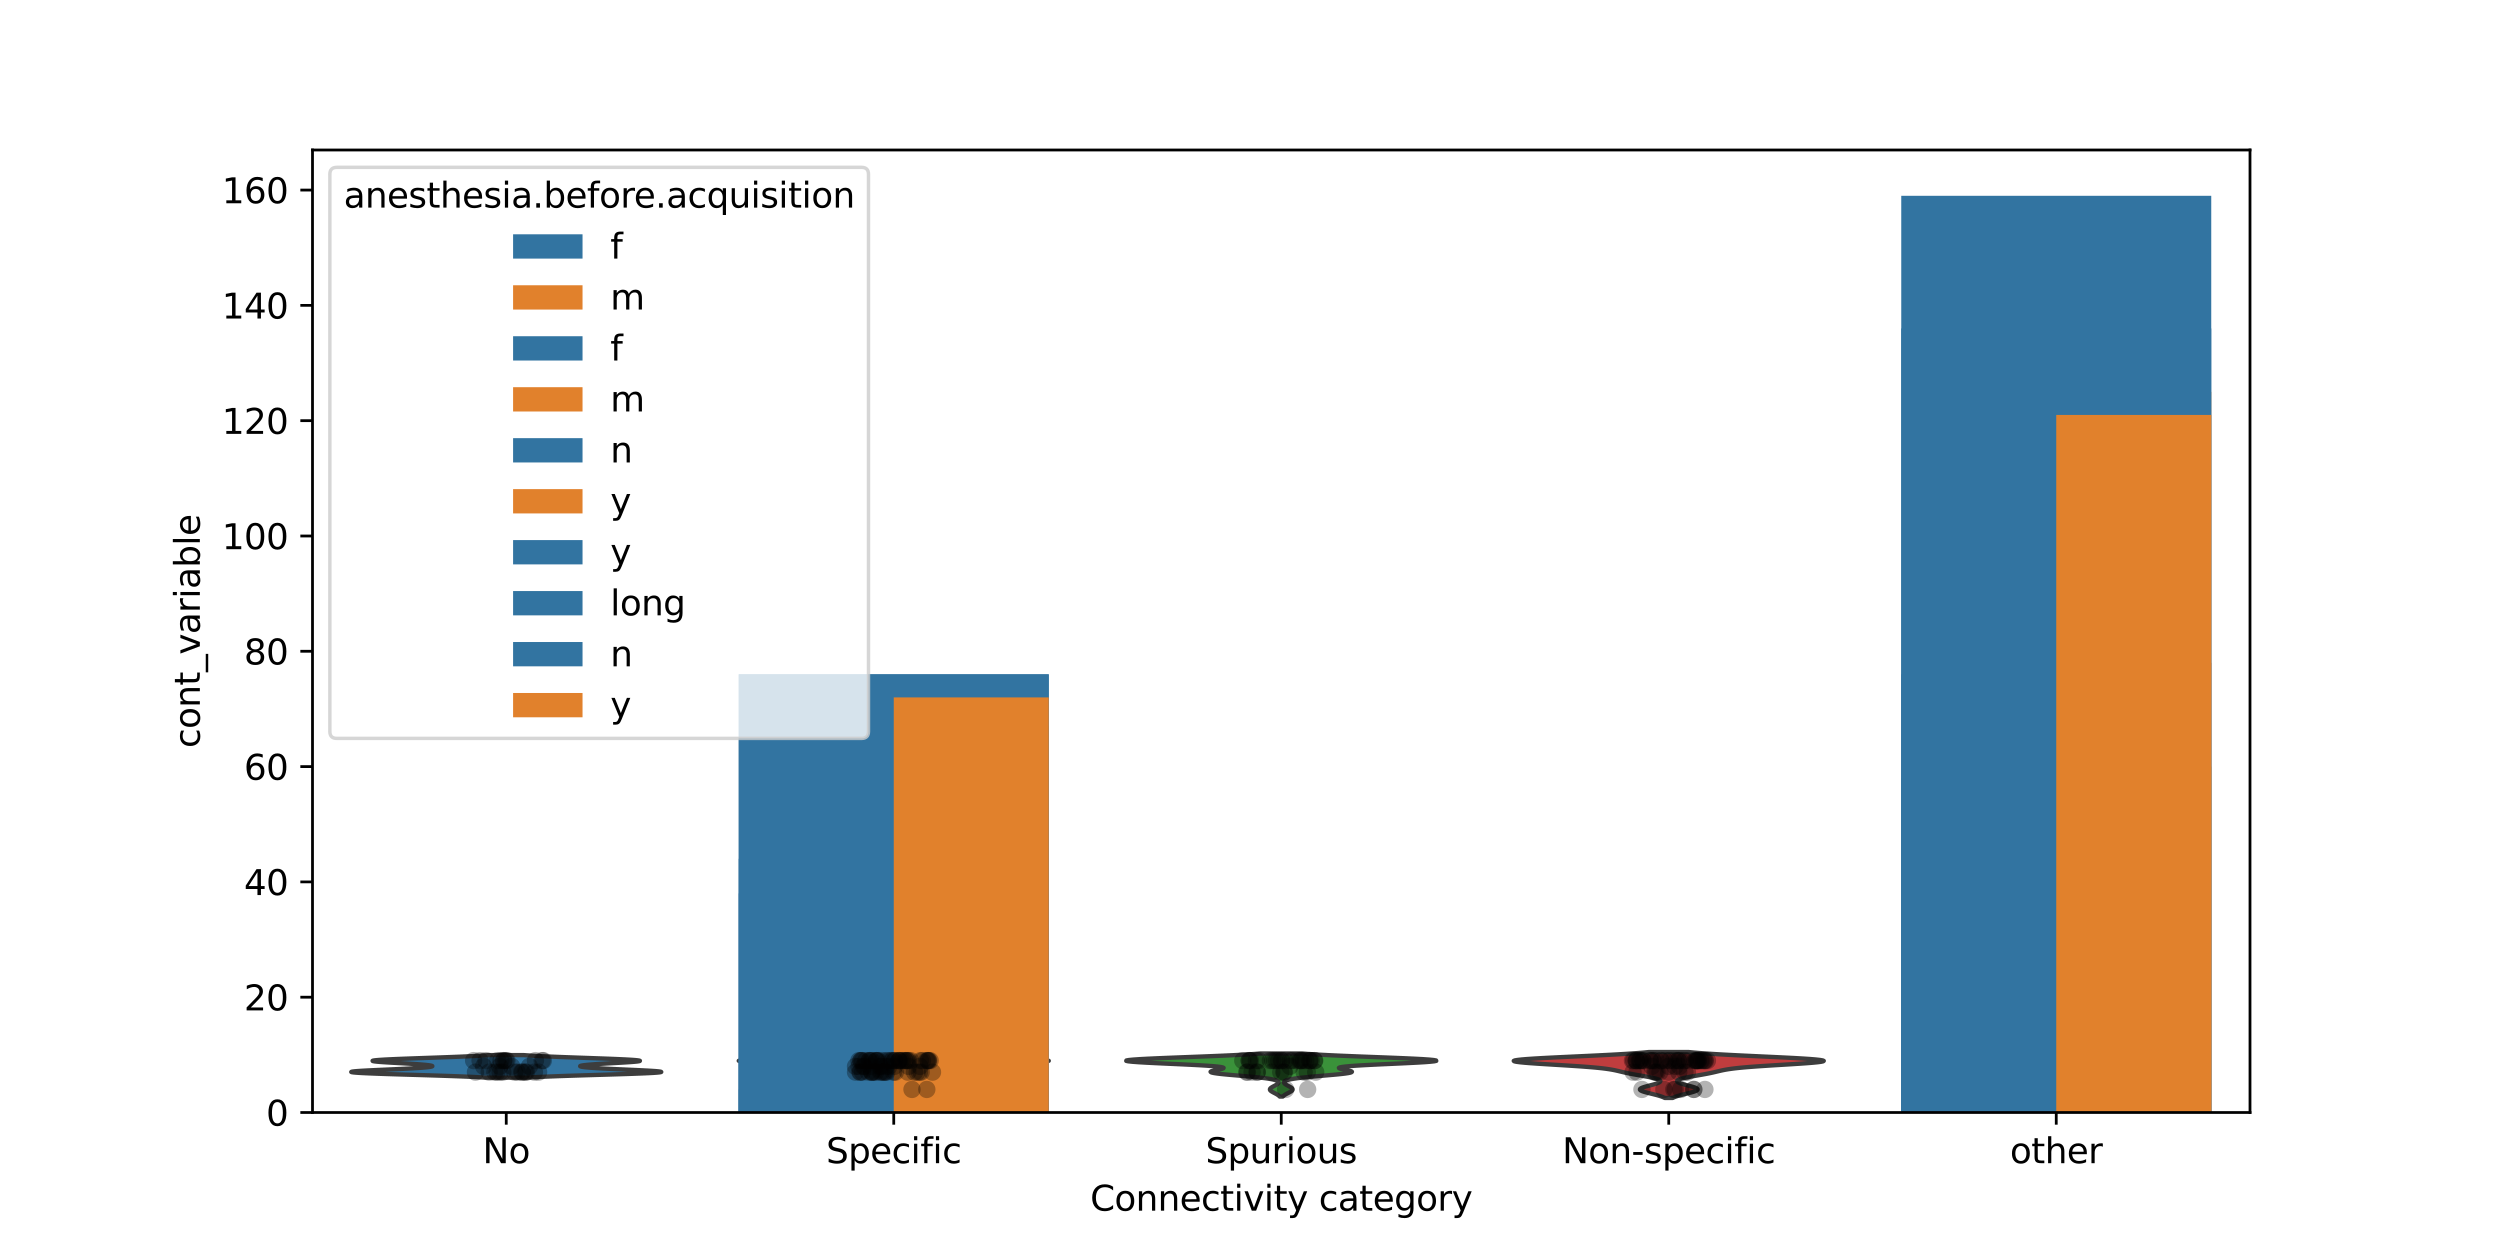 <?xml version="1.0" encoding="utf-8" standalone="no"?>
<!DOCTYPE svg PUBLIC "-//W3C//DTD SVG 1.1//EN"
  "http://www.w3.org/Graphics/SVG/1.1/DTD/svg11.dtd">
<svg xmlns:xlink="http://www.w3.org/1999/xlink" width="720pt" height="360pt" viewBox="0 0 720 360" xmlns="http://www.w3.org/2000/svg" version="1.1">
 <defs>
  <style type="text/css">*{stroke-linejoin: round; stroke-linecap: butt}</style>
 </defs>
 <g id="figure_1">
  <g id="patch_1">
   <path d="M 0 360 
L 720 360 
L 720 0 
L 0 0 
z
" style="fill: #ffffff"/>
  </g>
  <g id="axes_1">
   <g id="patch_2">
    <path d="M 90 320.4 
L 648 320.4 
L 648 43.2 
L 90 43.2 
z
" style="fill: #ffffff"/>
   </g>
   <g id="FillBetweenPolyCollection_1">
    <defs>
     <path id="m1ef4fc26b3" d="M 151.641 -49.634 
L 139.959 -49.634 
L 138.932 -49.7 
L 137.78 -49.765 
L 136.497 -49.831 
L 135.083 -49.897 
L 133.537 -49.962 
L 131.863 -50.028 
L 130.069 -50.094 
L 128.162 -50.159 
L 126.159 -50.225 
L 124.075 -50.29 
L 121.932 -50.356 
L 119.753 -50.422 
L 117.565 -50.487 
L 115.398 -50.553 
L 113.282 -50.619 
L 111.248 -50.684 
L 109.329 -50.75 
L 107.555 -50.816 
L 105.954 -50.881 
L 104.553 -50.947 
L 103.374 -51.012 
L 102.436 -51.078 
L 101.75 -51.144 
L 101.324 -51.209 
L 101.16 -51.275 
L 101.254 -51.341 
L 101.596 -51.406 
L 102.171 -51.472 
L 102.958 -51.538 
L 103.935 -51.603 
L 105.074 -51.669 
L 106.346 -51.734 
L 107.72 -51.8 
L 109.165 -51.866 
L 110.65 -51.931 
L 112.147 -51.997 
L 113.629 -52.063 
L 115.07 -52.128 
L 116.451 -52.194 
L 117.752 -52.259 
L 118.96 -52.325 
L 120.062 -52.391 
L 121.05 -52.456 
L 121.919 -52.522 
L 122.664 -52.588 
L 123.284 -52.653 
L 123.778 -52.719 
L 124.146 -52.785 
L 124.39 -52.85 
L 124.509 -52.916 
L 124.506 -52.981 
L 124.382 -53.047 
L 124.137 -53.113 
L 123.774 -53.178 
L 123.294 -53.244 
L 122.699 -53.31 
L 121.995 -53.375 
L 121.187 -53.441 
L 120.282 -53.507 
L 119.291 -53.572 
L 118.227 -53.638 
L 117.105 -53.703 
L 115.943 -53.769 
L 114.762 -53.835 
L 113.584 -53.9 
L 112.436 -53.966 
L 111.342 -54.032 
L 110.329 -54.097 
L 109.423 -54.163 
L 108.65 -54.229 
L 108.034 -54.294 
L 107.593 -54.36 
L 107.347 -54.425 
L 107.308 -54.491 
L 107.485 -54.557 
L 107.881 -54.622 
L 108.496 -54.688 
L 109.325 -54.754 
L 110.355 -54.819 
L 111.573 -54.885 
L 112.959 -54.95 
L 114.491 -55.016 
L 116.146 -55.082 
L 117.897 -55.147 
L 119.717 -55.213 
L 121.58 -55.279 
L 123.459 -55.344 
L 125.33 -55.41 
L 127.17 -55.476 
L 128.958 -55.541 
L 130.677 -55.607 
L 132.312 -55.672 
L 133.852 -55.738 
L 135.287 -55.804 
L 136.612 -55.869 
L 137.825 -55.935 
L 138.925 -56.001 
L 139.913 -56.066 
L 140.793 -56.132 
L 150.807 -56.132 
L 150.807 -56.132 
L 151.687 -56.066 
L 152.675 -56.001 
L 153.775 -55.935 
L 154.988 -55.869 
L 156.313 -55.804 
L 157.748 -55.738 
L 159.288 -55.672 
L 160.923 -55.607 
L 162.642 -55.541 
L 164.43 -55.476 
L 166.27 -55.41 
L 168.141 -55.344 
L 170.02 -55.279 
L 171.883 -55.213 
L 173.703 -55.147 
L 175.454 -55.082 
L 177.109 -55.016 
L 178.641 -54.95 
L 180.027 -54.885 
L 181.245 -54.819 
L 182.275 -54.754 
L 183.104 -54.688 
L 183.719 -54.622 
L 184.115 -54.557 
L 184.292 -54.491 
L 184.253 -54.425 
L 184.007 -54.36 
L 183.566 -54.294 
L 182.95 -54.229 
L 182.177 -54.163 
L 181.271 -54.097 
L 180.258 -54.032 
L 179.164 -53.966 
L 178.016 -53.9 
L 176.838 -53.835 
L 175.657 -53.769 
L 174.495 -53.703 
L 173.373 -53.638 
L 172.309 -53.572 
L 171.318 -53.507 
L 170.413 -53.441 
L 169.605 -53.375 
L 168.901 -53.31 
L 168.306 -53.244 
L 167.826 -53.178 
L 167.463 -53.113 
L 167.218 -53.047 
L 167.094 -52.981 
L 167.091 -52.916 
L 167.21 -52.85 
L 167.454 -52.785 
L 167.822 -52.719 
L 168.316 -52.653 
L 168.936 -52.588 
L 169.681 -52.522 
L 170.55 -52.456 
L 171.538 -52.391 
L 172.64 -52.325 
L 173.848 -52.259 
L 175.149 -52.194 
L 176.53 -52.128 
L 177.971 -52.063 
L 179.453 -51.997 
L 180.95 -51.931 
L 182.435 -51.866 
L 183.88 -51.8 
L 185.254 -51.734 
L 186.526 -51.669 
L 187.665 -51.603 
L 188.642 -51.538 
L 189.429 -51.472 
L 190.004 -51.406 
L 190.346 -51.341 
L 190.44 -51.275 
L 190.276 -51.209 
L 189.85 -51.144 
L 189.164 -51.078 
L 188.226 -51.012 
L 187.047 -50.947 
L 185.646 -50.881 
L 184.045 -50.816 
L 182.271 -50.75 
L 180.352 -50.684 
L 178.318 -50.619 
L 176.202 -50.553 
L 174.035 -50.487 
L 171.847 -50.422 
L 169.668 -50.356 
L 167.525 -50.29 
L 165.441 -50.225 
L 163.438 -50.159 
L 161.531 -50.094 
L 159.737 -50.028 
L 158.063 -49.962 
L 156.517 -49.897 
L 155.103 -49.831 
L 153.82 -49.765 
L 152.668 -49.7 
L 151.641 -49.634 
z
" style="stroke: #3d3d3d; stroke-width: 1.25"/>
    </defs>
    <g clip-path="url(#p177e1cb684)">
     <use xlink:href="#m1ef4fc26b3" x="0" y="360" style="fill: #3274a1; stroke: #3d3d3d; stroke-width: 1.25"/>
    </g>
   </g>
   <g id="FillBetweenPolyCollection_2">
    <defs>
     <path id="mc6eeb8fd85" d="M 257.707 -44.682 
L 257.093 -44.682 
L 256.992 -44.797 
L 256.869 -44.913 
L 256.724 -45.028 
L 256.558 -45.143 
L 256.375 -45.259 
L 256.178 -45.374 
L 255.975 -45.489 
L 255.774 -45.605 
L 255.586 -45.72 
L 255.419 -45.836 
L 255.283 -45.951 
L 255.188 -46.066 
L 255.138 -46.182 
L 255.137 -46.297 
L 255.185 -46.412 
L 255.279 -46.528 
L 255.413 -46.643 
L 255.579 -46.758 
L 255.767 -46.874 
L 255.967 -46.989 
L 256.17 -47.105 
L 256.367 -47.22 
L 256.552 -47.335 
L 256.718 -47.451 
L 256.863 -47.566 
L 256.987 -47.681 
L 257.088 -47.797 
L 257.168 -47.912 
L 257.229 -48.027 
L 257.273 -48.143 
L 257.3 -48.258 
L 257.312 -48.374 
L 257.306 -48.489 
L 257.28 -48.604 
L 257.228 -48.72 
L 257.14 -48.835 
L 257.004 -48.95 
L 256.803 -49.066 
L 256.514 -49.181 
L 256.11 -49.296 
L 255.562 -49.412 
L 254.837 -49.527 
L 253.902 -49.643 
L 252.73 -49.758 
L 251.299 -49.873 
L 249.602 -49.989 
L 247.645 -50.104 
L 245.46 -50.219 
L 243.096 -50.335 
L 240.628 -50.45 
L 238.147 -50.565 
L 235.76 -50.681 
L 233.576 -50.796 
L 231.698 -50.912 
L 230.215 -51.027 
L 229.188 -51.142 
L 228.645 -51.258 
L 228.577 -51.373 
L 228.94 -51.488 
L 229.66 -51.604 
L 230.639 -51.719 
L 231.772 -51.835 
L 232.952 -51.95 
L 234.083 -52.065 
L 235.088 -52.181 
L 235.911 -52.296 
L 236.518 -52.411 
L 236.89 -52.527 
L 237.022 -52.642 
L 236.908 -52.757 
L 236.543 -52.873 
L 235.913 -52.988 
L 234.998 -53.104 
L 233.778 -53.219 
L 232.234 -53.334 
L 230.366 -53.45 
L 228.194 -53.565 
L 225.775 -53.68 
L 223.198 -53.796 
L 220.591 -53.911 
L 218.109 -54.026 
L 215.923 -54.142 
L 214.205 -54.257 
L 213.111 -54.373 
L 212.76 -54.488 
L 213.223 -54.603 
L 214.514 -54.719 
L 216.588 -54.834 
L 219.348 -54.949 
L 222.653 -55.065 
L 226.334 -55.18 
L 230.21 -55.295 
L 234.108 -55.411 
L 237.874 -55.526 
L 241.381 -55.642 
L 244.541 -55.757 
L 247.3 -55.872 
L 249.638 -55.988 
L 251.563 -56.103 
L 263.237 -56.103 
L 263.237 -56.103 
L 265.162 -55.988 
L 267.5 -55.872 
L 270.259 -55.757 
L 273.419 -55.642 
L 276.926 -55.526 
L 280.692 -55.411 
L 284.59 -55.295 
L 288.466 -55.18 
L 292.147 -55.065 
L 295.452 -54.949 
L 298.212 -54.834 
L 300.286 -54.719 
L 301.577 -54.603 
L 302.04 -54.488 
L 301.689 -54.373 
L 300.595 -54.257 
L 298.877 -54.142 
L 296.691 -54.026 
L 294.209 -53.911 
L 291.602 -53.796 
L 289.025 -53.68 
L 286.606 -53.565 
L 284.434 -53.45 
L 282.566 -53.334 
L 281.022 -53.219 
L 279.802 -53.104 
L 278.887 -52.988 
L 278.257 -52.873 
L 277.892 -52.757 
L 277.778 -52.642 
L 277.91 -52.527 
L 278.282 -52.411 
L 278.889 -52.296 
L 279.712 -52.181 
L 280.717 -52.065 
L 281.848 -51.95 
L 283.028 -51.835 
L 284.161 -51.719 
L 285.14 -51.604 
L 285.86 -51.488 
L 286.223 -51.373 
L 286.155 -51.258 
L 285.612 -51.142 
L 284.585 -51.027 
L 283.102 -50.912 
L 281.224 -50.796 
L 279.04 -50.681 
L 276.653 -50.565 
L 274.172 -50.45 
L 271.704 -50.335 
L 269.34 -50.219 
L 267.155 -50.104 
L 265.198 -49.989 
L 263.501 -49.873 
L 262.07 -49.758 
L 260.898 -49.643 
L 259.963 -49.527 
L 259.238 -49.412 
L 258.69 -49.296 
L 258.286 -49.181 
L 257.997 -49.066 
L 257.796 -48.95 
L 257.66 -48.835 
L 257.572 -48.72 
L 257.52 -48.604 
L 257.494 -48.489 
L 257.488 -48.374 
L 257.5 -48.258 
L 257.527 -48.143 
L 257.571 -48.027 
L 257.632 -47.912 
L 257.712 -47.797 
L 257.813 -47.681 
L 257.937 -47.566 
L 258.082 -47.451 
L 258.248 -47.335 
L 258.433 -47.22 
L 258.63 -47.105 
L 258.833 -46.989 
L 259.033 -46.874 
L 259.221 -46.758 
L 259.387 -46.643 
L 259.521 -46.528 
L 259.615 -46.412 
L 259.663 -46.297 
L 259.662 -46.182 
L 259.612 -46.066 
L 259.517 -45.951 
L 259.381 -45.836 
L 259.214 -45.72 
L 259.026 -45.605 
L 258.825 -45.489 
L 258.622 -45.374 
L 258.425 -45.259 
L 258.242 -45.143 
L 258.076 -45.028 
L 257.931 -44.913 
L 257.808 -44.797 
L 257.707 -44.682 
z
" style="stroke: #3d3d3d; stroke-width: 1.25"/>
    </defs>
    <g clip-path="url(#p177e1cb684)">
     <use xlink:href="#mc6eeb8fd85" x="0" y="360" style="fill: #e1812c; stroke: #3d3d3d; stroke-width: 1.25"/>
    </g>
   </g>
   <g id="FillBetweenPolyCollection_3">
    <defs>
     <path id="m58c642cc5e" d="M 369.442 -44.189 
L 368.558 -44.189 
L 368.439 -44.315 
L 368.3 -44.44 
L 368.139 -44.565 
L 367.957 -44.691 
L 367.755 -44.816 
L 367.535 -44.941 
L 367.303 -45.066 
L 367.063 -45.192 
L 366.821 -45.317 
L 366.586 -45.442 
L 366.365 -45.568 
L 366.166 -45.693 
L 365.997 -45.818 
L 365.865 -45.944 
L 365.776 -46.069 
L 365.734 -46.194 
L 365.74 -46.32 
L 365.794 -46.445 
L 365.894 -46.57 
L 366.034 -46.696 
L 366.21 -46.821 
L 366.414 -46.946 
L 366.637 -47.072 
L 366.872 -47.197 
L 367.108 -47.322 
L 367.339 -47.448 
L 367.556 -47.573 
L 367.753 -47.698 
L 367.923 -47.823 
L 368.06 -47.949 
L 368.159 -48.074 
L 368.215 -48.199 
L 368.22 -48.325 
L 368.168 -48.45 
L 368.05 -48.575 
L 367.858 -48.701 
L 367.58 -48.826 
L 367.206 -48.951 
L 366.724 -49.077 
L 366.125 -49.202 
L 365.398 -49.327 
L 364.539 -49.453 
L 363.545 -49.578 
L 362.421 -49.703 
L 361.178 -49.829 
L 359.833 -49.954 
L 358.412 -50.079 
L 356.948 -50.204 
L 355.481 -50.33 
L 354.055 -50.455 
L 352.715 -50.58 
L 351.508 -50.706 
L 350.476 -50.831 
L 349.654 -50.956 
L 349.069 -51.082 
L 348.732 -51.207 
L 348.644 -51.332 
L 348.789 -51.458 
L 349.136 -51.583 
L 349.642 -51.708 
L 350.251 -51.834 
L 350.896 -51.959 
L 351.506 -52.084 
L 352.007 -52.21 
L 352.327 -52.335 
L 352.399 -52.46 
L 352.164 -52.585 
L 351.578 -52.711 
L 350.611 -52.836 
L 349.254 -52.961 
L 347.516 -53.087 
L 345.43 -53.212 
L 343.049 -53.337 
L 340.448 -53.463 
L 337.72 -53.588 
L 334.97 -53.713 
L 332.316 -53.839 
L 329.876 -53.964 
L 327.765 -54.089 
L 326.088 -54.215 
L 324.931 -54.34 
L 324.36 -54.465 
L 324.411 -54.591 
L 325.091 -54.716 
L 326.38 -54.841 
L 328.227 -54.967 
L 330.561 -55.092 
L 333.289 -55.217 
L 336.309 -55.342 
L 339.512 -55.468 
L 342.793 -55.593 
L 346.051 -55.718 
L 349.2 -55.844 
L 352.169 -55.969 
L 354.904 -56.094 
L 357.369 -56.22 
L 359.545 -56.345 
L 361.427 -56.47 
L 363.024 -56.596 
L 374.976 -56.596 
L 374.976 -56.596 
L 376.573 -56.47 
L 378.455 -56.345 
L 380.631 -56.22 
L 383.096 -56.094 
L 385.831 -55.969 
L 388.8 -55.844 
L 391.949 -55.718 
L 395.207 -55.593 
L 398.488 -55.468 
L 401.691 -55.342 
L 404.711 -55.217 
L 407.439 -55.092 
L 409.773 -54.967 
L 411.62 -54.841 
L 412.909 -54.716 
L 413.589 -54.591 
L 413.64 -54.465 
L 413.069 -54.34 
L 411.912 -54.215 
L 410.235 -54.089 
L 408.124 -53.964 
L 405.684 -53.839 
L 403.03 -53.713 
L 400.28 -53.588 
L 397.552 -53.463 
L 394.951 -53.337 
L 392.57 -53.212 
L 390.484 -53.087 
L 388.746 -52.961 
L 387.389 -52.836 
L 386.422 -52.711 
L 385.836 -52.585 
L 385.601 -52.46 
L 385.673 -52.335 
L 385.993 -52.21 
L 386.494 -52.084 
L 387.104 -51.959 
L 387.749 -51.834 
L 388.358 -51.708 
L 388.864 -51.583 
L 389.211 -51.458 
L 389.356 -51.332 
L 389.268 -51.207 
L 388.931 -51.082 
L 388.346 -50.956 
L 387.524 -50.831 
L 386.492 -50.706 
L 385.285 -50.58 
L 383.945 -50.455 
L 382.519 -50.33 
L 381.052 -50.204 
L 379.588 -50.079 
L 378.167 -49.954 
L 376.822 -49.829 
L 375.579 -49.703 
L 374.455 -49.578 
L 373.461 -49.453 
L 372.602 -49.327 
L 371.875 -49.202 
L 371.276 -49.077 
L 370.794 -48.951 
L 370.42 -48.826 
L 370.142 -48.701 
L 369.95 -48.575 
L 369.832 -48.45 
L 369.78 -48.325 
L 369.785 -48.199 
L 369.841 -48.074 
L 369.94 -47.949 
L 370.077 -47.823 
L 370.247 -47.698 
L 370.444 -47.573 
L 370.661 -47.448 
L 370.892 -47.322 
L 371.128 -47.197 
L 371.363 -47.072 
L 371.586 -46.946 
L 371.79 -46.821 
L 371.966 -46.696 
L 372.106 -46.57 
L 372.206 -46.445 
L 372.26 -46.32 
L 372.266 -46.194 
L 372.224 -46.069 
L 372.135 -45.944 
L 372.003 -45.818 
L 371.834 -45.693 
L 371.635 -45.568 
L 371.414 -45.442 
L 371.179 -45.317 
L 370.937 -45.192 
L 370.697 -45.066 
L 370.465 -44.941 
L 370.245 -44.816 
L 370.043 -44.691 
L 369.861 -44.565 
L 369.7 -44.44 
L 369.561 -44.315 
L 369.442 -44.189 
z
" style="stroke: #3d3d3d; stroke-width: 1.25"/>
    </defs>
    <g clip-path="url(#p177e1cb684)">
     <use xlink:href="#m58c642cc5e" x="0" y="360" style="fill: #3a923a; stroke: #3d3d3d; stroke-width: 1.25"/>
    </g>
   </g>
   <g id="FillBetweenPolyCollection_4">
    <defs>
     <path id="mc612d5f5a5" d="M 481.724 -43.778 
L 479.476 -43.778 
L 479.211 -43.911 
L 478.905 -44.045 
L 478.555 -44.179 
L 478.162 -44.312 
L 477.728 -44.446 
L 477.256 -44.58 
L 476.751 -44.713 
L 476.223 -44.847 
L 475.68 -44.981 
L 475.134 -45.114 
L 474.599 -45.248 
L 474.089 -45.381 
L 473.618 -45.515 
L 473.2 -45.649 
L 472.849 -45.782 
L 472.576 -45.916 
L 472.39 -46.05 
L 472.298 -46.183 
L 472.303 -46.317 
L 472.404 -46.45 
L 472.598 -46.584 
L 472.877 -46.718 
L 473.23 -46.851 
L 473.647 -46.985 
L 474.111 -47.119 
L 474.608 -47.252 
L 475.122 -47.386 
L 475.636 -47.519 
L 476.134 -47.653 
L 476.604 -47.787 
L 477.031 -47.92 
L 477.404 -48.054 
L 477.713 -48.188 
L 477.949 -48.321 
L 478.107 -48.455 
L 478.182 -48.588 
L 478.168 -48.722 
L 478.066 -48.856 
L 477.872 -48.989 
L 477.59 -49.123 
L 477.22 -49.257 
L 476.767 -49.39 
L 476.237 -49.524 
L 475.638 -49.657 
L 474.98 -49.791 
L 474.273 -49.925 
L 473.531 -50.058 
L 472.768 -50.192 
L 471.996 -50.326 
L 471.231 -50.459 
L 470.484 -50.593 
L 469.765 -50.727 
L 469.081 -50.86 
L 468.436 -50.994 
L 467.827 -51.127 
L 467.248 -51.261 
L 466.688 -51.395 
L 466.13 -51.528 
L 465.551 -51.662 
L 464.928 -51.796 
L 464.232 -51.929 
L 463.435 -52.063 
L 462.511 -52.196 
L 461.435 -52.33 
L 460.188 -52.464 
L 458.759 -52.597 
L 457.144 -52.731 
L 455.352 -52.865 
L 453.4 -52.998 
L 451.321 -53.132 
L 449.155 -53.265 
L 446.956 -53.399 
L 444.784 -53.533 
L 442.707 -53.666 
L 440.796 -53.8 
L 439.12 -53.934 
L 437.745 -54.067 
L 436.731 -54.201 
L 436.125 -54.334 
L 435.96 -54.468 
L 436.256 -54.602 
L 437.014 -54.735 
L 438.218 -54.869 
L 439.838 -55.003 
L 441.829 -55.136 
L 444.133 -55.27 
L 446.686 -55.404 
L 449.416 -55.537 
L 452.252 -55.671 
L 455.125 -55.804 
L 457.969 -55.938 
L 460.726 -56.072 
L 463.349 -56.205 
L 465.798 -56.339 
L 468.047 -56.473 
L 470.078 -56.606 
L 471.882 -56.74 
L 473.461 -56.873 
L 474.822 -57.007 
L 486.378 -57.007 
L 486.378 -57.007 
L 487.739 -56.873 
L 489.318 -56.74 
L 491.122 -56.606 
L 493.153 -56.473 
L 495.402 -56.339 
L 497.851 -56.205 
L 500.474 -56.072 
L 503.231 -55.938 
L 506.075 -55.804 
L 508.948 -55.671 
L 511.784 -55.537 
L 514.514 -55.404 
L 517.067 -55.27 
L 519.371 -55.136 
L 521.362 -55.003 
L 522.982 -54.869 
L 524.186 -54.735 
L 524.944 -54.602 
L 525.24 -54.468 
L 525.075 -54.334 
L 524.469 -54.201 
L 523.455 -54.067 
L 522.08 -53.934 
L 520.404 -53.8 
L 518.493 -53.666 
L 516.416 -53.533 
L 514.244 -53.399 
L 512.045 -53.265 
L 509.879 -53.132 
L 507.8 -52.998 
L 505.848 -52.865 
L 504.056 -52.731 
L 502.441 -52.597 
L 501.012 -52.464 
L 499.765 -52.33 
L 498.689 -52.196 
L 497.765 -52.063 
L 496.968 -51.929 
L 496.272 -51.796 
L 495.649 -51.662 
L 495.07 -51.528 
L 494.512 -51.395 
L 493.952 -51.261 
L 493.373 -51.127 
L 492.764 -50.994 
L 492.119 -50.86 
L 491.435 -50.727 
L 490.716 -50.593 
L 489.969 -50.459 
L 489.204 -50.326 
L 488.432 -50.192 
L 487.669 -50.058 
L 486.927 -49.925 
L 486.22 -49.791 
L 485.562 -49.657 
L 484.963 -49.524 
L 484.433 -49.39 
L 483.98 -49.257 
L 483.61 -49.123 
L 483.328 -48.989 
L 483.134 -48.856 
L 483.032 -48.722 
L 483.018 -48.588 
L 483.093 -48.455 
L 483.251 -48.321 
L 483.487 -48.188 
L 483.796 -48.054 
L 484.169 -47.92 
L 484.596 -47.787 
L 485.066 -47.653 
L 485.564 -47.519 
L 486.078 -47.386 
L 486.592 -47.252 
L 487.089 -47.119 
L 487.553 -46.985 
L 487.97 -46.851 
L 488.323 -46.718 
L 488.602 -46.584 
L 488.796 -46.45 
L 488.897 -46.317 
L 488.902 -46.183 
L 488.81 -46.05 
L 488.624 -45.916 
L 488.351 -45.782 
L 488 -45.649 
L 487.582 -45.515 
L 487.111 -45.381 
L 486.601 -45.248 
L 486.066 -45.114 
L 485.52 -44.981 
L 484.977 -44.847 
L 484.449 -44.713 
L 483.944 -44.58 
L 483.472 -44.446 
L 483.038 -44.312 
L 482.645 -44.179 
L 482.295 -44.045 
L 481.989 -43.911 
L 481.724 -43.778 
z
" style="stroke: #3d3d3d; stroke-width: 1.25"/>
    </defs>
    <g clip-path="url(#p177e1cb684)">
     <use xlink:href="#mc612d5f5a5" x="0" y="360" style="fill: #c03d3e; stroke: #3d3d3d; stroke-width: 1.25"/>
    </g>
   </g>
   <g id="patch_3">
    <path d="M 212.76 320.4 
L 257.4 320.4 
L 257.4 247.343 
L 212.76 247.343 
z
" clip-path="url(#p177e1cb684)" style="fill: #3274a1"/>
   </g>
   <g id="patch_4">
    <path d="M 547.56 320.4 
L 592.2 320.4 
L 592.2 194.211 
L 547.56 194.211 
z
" clip-path="url(#p177e1cb684)" style="fill: #3274a1"/>
   </g>
   <g id="patch_5">
    <path d="M 257.4 320.4 
L 302.04 320.4 
L 302.04 267.268 
L 257.4 267.268 
z
" clip-path="url(#p177e1cb684)" style="fill: #e1812c"/>
   </g>
   <g id="patch_6">
    <path d="M 592.2 320.4 
L 636.84 320.4 
L 636.84 220.777 
L 592.2 220.777 
z
" clip-path="url(#p177e1cb684)" style="fill: #e1812c"/>
   </g>
   <g id="patch_7">
    <path d="M 145.8 320.4 
L 145.8 320.4 
L 145.8 320.4 
L 145.8 320.4 
z
" clip-path="url(#p177e1cb684)" style="fill: #3274a1"/>
   </g>
   <g id="patch_8">
    <path d="M 145.8 320.4 
L 145.8 320.4 
L 145.8 320.4 
L 145.8 320.4 
z
" clip-path="url(#p177e1cb684)" style="fill: #e1812c"/>
   </g>
   <g id="patch_9">
    <path d="M 212.76 320.4 
L 257.4 320.4 
L 257.4 305.457 
L 212.76 305.457 
z
" clip-path="url(#p177e1cb684)" style="fill: #3274a1"/>
   </g>
   <g id="patch_10">
    <path d="M 547.56 320.4 
L 592.2 320.4 
L 592.2 302.136 
L 547.56 302.136 
z
" clip-path="url(#p177e1cb684)" style="fill: #3274a1"/>
   </g>
   <g id="patch_11">
    <path d="M 257.4 320.4 
L 302.04 320.4 
L 302.04 209.155 
L 257.4 209.155 
z
" clip-path="url(#p177e1cb684)" style="fill: #e1812c"/>
   </g>
   <g id="patch_12">
    <path d="M 592.2 320.4 
L 636.84 320.4 
L 636.84 112.853 
L 592.2 112.853 
z
" clip-path="url(#p177e1cb684)" style="fill: #e1812c"/>
   </g>
   <g id="patch_13">
    <path d="M 145.8 320.4 
L 145.8 320.4 
L 145.8 320.4 
L 145.8 320.4 
z
" clip-path="url(#p177e1cb684)" style="fill: #3274a1"/>
   </g>
   <g id="patch_14">
    <path d="M 145.8 320.4 
L 145.8 320.4 
L 145.8 320.4 
L 145.8 320.4 
z
" clip-path="url(#p177e1cb684)" style="fill: #e1812c"/>
   </g>
   <g id="patch_15">
    <path d="M 212.76 320.4 
L 257.4 320.4 
L 257.4 257.306 
L 212.76 257.306 
z
" clip-path="url(#p177e1cb684)" style="fill: #3274a1"/>
   </g>
   <g id="patch_16">
    <path d="M 547.56 320.4 
L 592.2 320.4 
L 592.2 224.098 
L 547.56 224.098 
z
" clip-path="url(#p177e1cb684)" style="fill: #3274a1"/>
   </g>
   <g id="patch_17">
    <path d="M 257.4 320.4 
L 302.04 320.4 
L 302.04 257.306 
L 257.4 257.306 
z
" clip-path="url(#p177e1cb684)" style="fill: #e1812c"/>
   </g>
   <g id="patch_18">
    <path d="M 592.2 320.4 
L 636.84 320.4 
L 636.84 190.891 
L 592.2 190.891 
z
" clip-path="url(#p177e1cb684)" style="fill: #e1812c"/>
   </g>
   <g id="patch_19">
    <path d="M 145.8 320.4 
L 145.8 320.4 
L 145.8 320.4 
L 145.8 320.4 
z
" clip-path="url(#p177e1cb684)" style="fill: #3274a1"/>
   </g>
   <g id="patch_20">
    <path d="M 145.8 320.4 
L 145.8 320.4 
L 145.8 320.4 
L 145.8 320.4 
z
" clip-path="url(#p177e1cb684)" style="fill: #e1812c"/>
   </g>
   <g id="patch_21">
    <path d="M 212.76 320.4 
L 302.04 320.4 
L 302.04 194.211 
L 212.76 194.211 
z
" clip-path="url(#p177e1cb684)" style="fill: #3274a1"/>
   </g>
   <g id="patch_22">
    <path d="M 547.56 320.4 
L 636.84 320.4 
L 636.84 94.589 
L 547.56 94.589 
z
" clip-path="url(#p177e1cb684)" style="fill: #3274a1"/>
   </g>
   <g id="patch_23">
    <path d="M 145.8 320.4 
L 145.8 320.4 
L 145.8 320.4 
L 145.8 320.4 
z
" clip-path="url(#p177e1cb684)" style="fill: #3274a1"/>
   </g>
   <g id="patch_24">
    <path d="M 212.76 320.4 
L 302.04 320.4 
L 302.04 194.211 
L 212.76 194.211 
z
" clip-path="url(#p177e1cb684)" style="fill: #3274a1"/>
   </g>
   <g id="patch_25">
    <path d="M 547.56 320.4 
L 636.84 320.4 
L 636.84 56.4 
L 547.56 56.4 
z
" clip-path="url(#p177e1cb684)" style="fill: #3274a1"/>
   </g>
   <g id="patch_26">
    <path d="M 145.8 320.4 
L 145.8 320.4 
L 145.8 320.4 
L 145.8 320.4 
z
" clip-path="url(#p177e1cb684)" style="fill: #3274a1"/>
   </g>
   <g id="patch_27">
    <path d="M 212.76 320.4 
L 257.4 320.4 
L 257.4 313.758 
L 212.76 313.758 
z
" clip-path="url(#p177e1cb684)" style="fill: #3274a1"/>
   </g>
   <g id="patch_28">
    <path d="M 547.56 320.4 
L 592.2 320.4 
L 592.2 295.494 
L 547.56 295.494 
z
" clip-path="url(#p177e1cb684)" style="fill: #3274a1"/>
   </g>
   <g id="patch_29">
    <path d="M 257.4 320.4 
L 302.04 320.4 
L 302.04 200.853 
L 257.4 200.853 
z
" clip-path="url(#p177e1cb684)" style="fill: #e1812c"/>
   </g>
   <g id="patch_30">
    <path d="M 592.2 320.4 
L 636.84 320.4 
L 636.84 119.494 
L 592.2 119.494 
z
" clip-path="url(#p177e1cb684)" style="fill: #e1812c"/>
   </g>
   <g id="patch_31">
    <path d="M 145.8 320.4 
L 145.8 320.4 
L 145.8 320.4 
L 145.8 320.4 
z
" clip-path="url(#p177e1cb684)" style="fill: #3274a1"/>
   </g>
   <g id="patch_32">
    <path d="M 145.8 320.4 
L 145.8 320.4 
L 145.8 320.4 
L 145.8 320.4 
z
" clip-path="url(#p177e1cb684)" style="fill: #e1812c"/>
   </g>
   <g id="matplotlib.axis_1">
    <g id="xtick_1">
     <g id="line2d_1">
      <defs>
       <path id="m04c9bda674" d="M 0 0 
L 0 3.5 
" style="stroke: #000000; stroke-width: 0.8"/>
      </defs>
      <g>
       <use xlink:href="#m04c9bda674" x="145.8" y="320.4" style="stroke: #000000; stroke-width: 0.8"/>
      </g>
     </g>
     <g id="text_1">
      <!-- No -->
      <g transform="translate(139 334.998) scale(0.1 -0.1)">
       <defs>
        <path id="DejaVuSans-4e" d="M 628 4666 
L 1478 4666 
L 3547 763 
L 3547 4666 
L 4159 4666 
L 4159 0 
L 3309 0 
L 1241 3903 
L 1241 0 
L 628 0 
L 628 4666 
z
" transform="scale(0.016)"/>
        <path id="DejaVuSans-6f" d="M 1959 3097 
Q 1497 3097 1228 2736 
Q 959 2375 959 1747 
Q 959 1119 1226 758 
Q 1494 397 1959 397 
Q 2419 397 2687 759 
Q 2956 1122 2956 1747 
Q 2956 2369 2687 2733 
Q 2419 3097 1959 3097 
z
M 1959 3584 
Q 2709 3584 3137 3096 
Q 3566 2609 3566 1747 
Q 3566 888 3137 398 
Q 2709 -91 1959 -91 
Q 1206 -91 779 398 
Q 353 888 353 1747 
Q 353 2609 779 3096 
Q 1206 3584 1959 3584 
z
" transform="scale(0.016)"/>
       </defs>
       <use xlink:href="#DejaVuSans-4e"/>
       <use xlink:href="#DejaVuSans-6f" transform="translate(74.805 0)"/>
      </g>
     </g>
    </g>
    <g id="xtick_2">
     <g id="line2d_2">
      <g>
       <use xlink:href="#m04c9bda674" x="257.4" y="320.4" style="stroke: #000000; stroke-width: 0.8"/>
      </g>
     </g>
     <g id="text_2">
      <!-- Specific -->
      <g transform="translate(237.938 334.998) scale(0.1 -0.1)">
       <defs>
        <path id="DejaVuSans-53" d="M 3425 4513 
L 3425 3897 
Q 3066 4069 2747 4153 
Q 2428 4238 2131 4238 
Q 1616 4238 1336 4038 
Q 1056 3838 1056 3469 
Q 1056 3159 1242 3001 
Q 1428 2844 1947 2747 
L 2328 2669 
Q 3034 2534 3370 2195 
Q 3706 1856 3706 1288 
Q 3706 609 3251 259 
Q 2797 -91 1919 -91 
Q 1588 -91 1214 -16 
Q 841 59 441 206 
L 441 856 
Q 825 641 1194 531 
Q 1563 422 1919 422 
Q 2459 422 2753 634 
Q 3047 847 3047 1241 
Q 3047 1584 2836 1778 
Q 2625 1972 2144 2069 
L 1759 2144 
Q 1053 2284 737 2584 
Q 422 2884 422 3419 
Q 422 4038 858 4394 
Q 1294 4750 2059 4750 
Q 2388 4750 2728 4690 
Q 3069 4631 3425 4513 
z
" transform="scale(0.016)"/>
        <path id="DejaVuSans-70" d="M 1159 525 
L 1159 -1331 
L 581 -1331 
L 581 3500 
L 1159 3500 
L 1159 2969 
Q 1341 3281 1617 3432 
Q 1894 3584 2278 3584 
Q 2916 3584 3314 3078 
Q 3713 2572 3713 1747 
Q 3713 922 3314 415 
Q 2916 -91 2278 -91 
Q 1894 -91 1617 61 
Q 1341 213 1159 525 
z
M 3116 1747 
Q 3116 2381 2855 2742 
Q 2594 3103 2138 3103 
Q 1681 3103 1420 2742 
Q 1159 2381 1159 1747 
Q 1159 1113 1420 752 
Q 1681 391 2138 391 
Q 2594 391 2855 752 
Q 3116 1113 3116 1747 
z
" transform="scale(0.016)"/>
        <path id="DejaVuSans-65" d="M 3597 1894 
L 3597 1613 
L 953 1613 
Q 991 1019 1311 708 
Q 1631 397 2203 397 
Q 2534 397 2845 478 
Q 3156 559 3463 722 
L 3463 178 
Q 3153 47 2828 -22 
Q 2503 -91 2169 -91 
Q 1331 -91 842 396 
Q 353 884 353 1716 
Q 353 2575 817 3079 
Q 1281 3584 2069 3584 
Q 2775 3584 3186 3129 
Q 3597 2675 3597 1894 
z
M 3022 2063 
Q 3016 2534 2758 2815 
Q 2500 3097 2075 3097 
Q 1594 3097 1305 2825 
Q 1016 2553 972 2059 
L 3022 2063 
z
" transform="scale(0.016)"/>
        <path id="DejaVuSans-63" d="M 3122 3366 
L 3122 2828 
Q 2878 2963 2633 3030 
Q 2388 3097 2138 3097 
Q 1578 3097 1268 2742 
Q 959 2388 959 1747 
Q 959 1106 1268 751 
Q 1578 397 2138 397 
Q 2388 397 2633 464 
Q 2878 531 3122 666 
L 3122 134 
Q 2881 22 2623 -34 
Q 2366 -91 2075 -91 
Q 1284 -91 818 406 
Q 353 903 353 1747 
Q 353 2603 823 3093 
Q 1294 3584 2113 3584 
Q 2378 3584 2631 3529 
Q 2884 3475 3122 3366 
z
" transform="scale(0.016)"/>
        <path id="DejaVuSans-69" d="M 603 3500 
L 1178 3500 
L 1178 0 
L 603 0 
L 603 3500 
z
M 603 4863 
L 1178 4863 
L 1178 4134 
L 603 4134 
L 603 4863 
z
" transform="scale(0.016)"/>
        <path id="DejaVuSans-66" d="M 2375 4863 
L 2375 4384 
L 1825 4384 
Q 1516 4384 1395 4259 
Q 1275 4134 1275 3809 
L 1275 3500 
L 2222 3500 
L 2222 3053 
L 1275 3053 
L 1275 0 
L 697 0 
L 697 3053 
L 147 3053 
L 147 3500 
L 697 3500 
L 697 3744 
Q 697 4328 969 4595 
Q 1241 4863 1831 4863 
L 2375 4863 
z
" transform="scale(0.016)"/>
       </defs>
       <use xlink:href="#DejaVuSans-53"/>
       <use xlink:href="#DejaVuSans-70" transform="translate(63.477 0)"/>
       <use xlink:href="#DejaVuSans-65" transform="translate(126.953 0)"/>
       <use xlink:href="#DejaVuSans-63" transform="translate(188.477 0)"/>
       <use xlink:href="#DejaVuSans-69" transform="translate(243.457 0)"/>
       <use xlink:href="#DejaVuSans-66" transform="translate(271.24 0)"/>
       <use xlink:href="#DejaVuSans-69" transform="translate(306.445 0)"/>
       <use xlink:href="#DejaVuSans-63" transform="translate(334.229 0)"/>
      </g>
     </g>
    </g>
    <g id="xtick_3">
     <g id="line2d_3">
      <g>
       <use xlink:href="#m04c9bda674" x="369" y="320.4" style="stroke: #000000; stroke-width: 0.8"/>
      </g>
     </g>
     <g id="text_3">
      <!-- Spurious -->
      <g transform="translate(347.205 334.998) scale(0.1 -0.1)">
       <defs>
        <path id="DejaVuSans-75" d="M 544 1381 
L 544 3500 
L 1119 3500 
L 1119 1403 
Q 1119 906 1312 657 
Q 1506 409 1894 409 
Q 2359 409 2629 706 
Q 2900 1003 2900 1516 
L 2900 3500 
L 3475 3500 
L 3475 0 
L 2900 0 
L 2900 538 
Q 2691 219 2414 64 
Q 2138 -91 1772 -91 
Q 1169 -91 856 284 
Q 544 659 544 1381 
z
M 1991 3584 
L 1991 3584 
z
" transform="scale(0.016)"/>
        <path id="DejaVuSans-72" d="M 2631 2963 
Q 2534 3019 2420 3045 
Q 2306 3072 2169 3072 
Q 1681 3072 1420 2755 
Q 1159 2438 1159 1844 
L 1159 0 
L 581 0 
L 581 3500 
L 1159 3500 
L 1159 2956 
Q 1341 3275 1631 3429 
Q 1922 3584 2338 3584 
Q 2397 3584 2469 3576 
Q 2541 3569 2628 3553 
L 2631 2963 
z
" transform="scale(0.016)"/>
        <path id="DejaVuSans-73" d="M 2834 3397 
L 2834 2853 
Q 2591 2978 2328 3040 
Q 2066 3103 1784 3103 
Q 1356 3103 1142 2972 
Q 928 2841 928 2578 
Q 928 2378 1081 2264 
Q 1234 2150 1697 2047 
L 1894 2003 
Q 2506 1872 2764 1633 
Q 3022 1394 3022 966 
Q 3022 478 2636 193 
Q 2250 -91 1575 -91 
Q 1294 -91 989 -36 
Q 684 19 347 128 
L 347 722 
Q 666 556 975 473 
Q 1284 391 1588 391 
Q 1994 391 2212 530 
Q 2431 669 2431 922 
Q 2431 1156 2273 1281 
Q 2116 1406 1581 1522 
L 1381 1569 
Q 847 1681 609 1914 
Q 372 2147 372 2553 
Q 372 3047 722 3315 
Q 1072 3584 1716 3584 
Q 2034 3584 2315 3537 
Q 2597 3491 2834 3397 
z
" transform="scale(0.016)"/>
       </defs>
       <use xlink:href="#DejaVuSans-53"/>
       <use xlink:href="#DejaVuSans-70" transform="translate(63.477 0)"/>
       <use xlink:href="#DejaVuSans-75" transform="translate(126.953 0)"/>
       <use xlink:href="#DejaVuSans-72" transform="translate(190.332 0)"/>
       <use xlink:href="#DejaVuSans-69" transform="translate(231.445 0)"/>
       <use xlink:href="#DejaVuSans-6f" transform="translate(259.229 0)"/>
       <use xlink:href="#DejaVuSans-75" transform="translate(320.41 0)"/>
       <use xlink:href="#DejaVuSans-73" transform="translate(383.789 0)"/>
      </g>
     </g>
    </g>
    <g id="xtick_4">
     <g id="line2d_4">
      <g>
       <use xlink:href="#m04c9bda674" x="480.6" y="320.4" style="stroke: #000000; stroke-width: 0.8"/>
      </g>
     </g>
     <g id="text_4">
      <!-- Non-specific -->
      <g transform="translate(449.935 334.998) scale(0.1 -0.1)">
       <defs>
        <path id="DejaVuSans-6e" d="M 3513 2113 
L 3513 0 
L 2938 0 
L 2938 2094 
Q 2938 2591 2744 2837 
Q 2550 3084 2163 3084 
Q 1697 3084 1428 2787 
Q 1159 2491 1159 1978 
L 1159 0 
L 581 0 
L 581 3500 
L 1159 3500 
L 1159 2956 
Q 1366 3272 1645 3428 
Q 1925 3584 2291 3584 
Q 2894 3584 3203 3211 
Q 3513 2838 3513 2113 
z
" transform="scale(0.016)"/>
        <path id="DejaVuSans-2d" d="M 313 2009 
L 1997 2009 
L 1997 1497 
L 313 1497 
L 313 2009 
z
" transform="scale(0.016)"/>
       </defs>
       <use xlink:href="#DejaVuSans-4e"/>
       <use xlink:href="#DejaVuSans-6f" transform="translate(74.805 0)"/>
       <use xlink:href="#DejaVuSans-6e" transform="translate(135.986 0)"/>
       <use xlink:href="#DejaVuSans-2d" transform="translate(199.365 0)"/>
       <use xlink:href="#DejaVuSans-73" transform="translate(235.449 0)"/>
       <use xlink:href="#DejaVuSans-70" transform="translate(287.549 0)"/>
       <use xlink:href="#DejaVuSans-65" transform="translate(351.025 0)"/>
       <use xlink:href="#DejaVuSans-63" transform="translate(412.549 0)"/>
       <use xlink:href="#DejaVuSans-69" transform="translate(467.529 0)"/>
       <use xlink:href="#DejaVuSans-66" transform="translate(495.312 0)"/>
       <use xlink:href="#DejaVuSans-69" transform="translate(530.518 0)"/>
       <use xlink:href="#DejaVuSans-63" transform="translate(558.301 0)"/>
      </g>
     </g>
    </g>
    <g id="xtick_5">
     <g id="line2d_5">
      <g>
       <use xlink:href="#m04c9bda674" x="592.2" y="320.4" style="stroke: #000000; stroke-width: 0.8"/>
      </g>
     </g>
     <g id="text_5">
      <!-- other -->
      <g transform="translate(578.88 334.998) scale(0.1 -0.1)">
       <defs>
        <path id="DejaVuSans-74" d="M 1172 4494 
L 1172 3500 
L 2356 3500 
L 2356 3053 
L 1172 3053 
L 1172 1153 
Q 1172 725 1289 603 
Q 1406 481 1766 481 
L 2356 481 
L 2356 0 
L 1766 0 
Q 1100 0 847 248 
Q 594 497 594 1153 
L 594 3053 
L 172 3053 
L 172 3500 
L 594 3500 
L 594 4494 
L 1172 4494 
z
" transform="scale(0.016)"/>
        <path id="DejaVuSans-68" d="M 3513 2113 
L 3513 0 
L 2938 0 
L 2938 2094 
Q 2938 2591 2744 2837 
Q 2550 3084 2163 3084 
Q 1697 3084 1428 2787 
Q 1159 2491 1159 1978 
L 1159 0 
L 581 0 
L 581 4863 
L 1159 4863 
L 1159 2956 
Q 1366 3272 1645 3428 
Q 1925 3584 2291 3584 
Q 2894 3584 3203 3211 
Q 3513 2838 3513 2113 
z
" transform="scale(0.016)"/>
       </defs>
       <use xlink:href="#DejaVuSans-6f"/>
       <use xlink:href="#DejaVuSans-74" transform="translate(61.182 0)"/>
       <use xlink:href="#DejaVuSans-68" transform="translate(100.391 0)"/>
       <use xlink:href="#DejaVuSans-65" transform="translate(163.77 0)"/>
       <use xlink:href="#DejaVuSans-72" transform="translate(225.293 0)"/>
      </g>
     </g>
    </g>
    <g id="text_6">
     <!-- Connectivity category -->
     <g transform="translate(313.981 348.677) scale(0.1 -0.1)">
      <defs>
       <path id="DejaVuSans-43" d="M 4122 4306 
L 4122 3641 
Q 3803 3938 3442 4084 
Q 3081 4231 2675 4231 
Q 1875 4231 1450 3742 
Q 1025 3253 1025 2328 
Q 1025 1406 1450 917 
Q 1875 428 2675 428 
Q 3081 428 3442 575 
Q 3803 722 4122 1019 
L 4122 359 
Q 3791 134 3420 21 
Q 3050 -91 2638 -91 
Q 1578 -91 968 557 
Q 359 1206 359 2328 
Q 359 3453 968 4101 
Q 1578 4750 2638 4750 
Q 3056 4750 3426 4639 
Q 3797 4528 4122 4306 
z
" transform="scale(0.016)"/>
       <path id="DejaVuSans-76" d="M 191 3500 
L 800 3500 
L 1894 563 
L 2988 3500 
L 3597 3500 
L 2284 0 
L 1503 0 
L 191 3500 
z
" transform="scale(0.016)"/>
       <path id="DejaVuSans-79" d="M 2059 -325 
Q 1816 -950 1584 -1140 
Q 1353 -1331 966 -1331 
L 506 -1331 
L 506 -850 
L 844 -850 
Q 1081 -850 1212 -737 
Q 1344 -625 1503 -206 
L 1606 56 
L 191 3500 
L 800 3500 
L 1894 763 
L 2988 3500 
L 3597 3500 
L 2059 -325 
z
" transform="scale(0.016)"/>
       <path id="DejaVuSans-20" transform="scale(0.016)"/>
       <path id="DejaVuSans-61" d="M 2194 1759 
Q 1497 1759 1228 1600 
Q 959 1441 959 1056 
Q 959 750 1161 570 
Q 1363 391 1709 391 
Q 2188 391 2477 730 
Q 2766 1069 2766 1631 
L 2766 1759 
L 2194 1759 
z
M 3341 1997 
L 3341 0 
L 2766 0 
L 2766 531 
Q 2569 213 2275 61 
Q 1981 -91 1556 -91 
Q 1019 -91 701 211 
Q 384 513 384 1019 
Q 384 1609 779 1909 
Q 1175 2209 1959 2209 
L 2766 2209 
L 2766 2266 
Q 2766 2663 2505 2880 
Q 2244 3097 1772 3097 
Q 1472 3097 1187 3025 
Q 903 2953 641 2809 
L 641 3341 
Q 956 3463 1253 3523 
Q 1550 3584 1831 3584 
Q 2591 3584 2966 3190 
Q 3341 2797 3341 1997 
z
" transform="scale(0.016)"/>
       <path id="DejaVuSans-67" d="M 2906 1791 
Q 2906 2416 2648 2759 
Q 2391 3103 1925 3103 
Q 1463 3103 1205 2759 
Q 947 2416 947 1791 
Q 947 1169 1205 825 
Q 1463 481 1925 481 
Q 2391 481 2648 825 
Q 2906 1169 2906 1791 
z
M 3481 434 
Q 3481 -459 3084 -895 
Q 2688 -1331 1869 -1331 
Q 1566 -1331 1297 -1286 
Q 1028 -1241 775 -1147 
L 775 -588 
Q 1028 -725 1275 -790 
Q 1522 -856 1778 -856 
Q 2344 -856 2625 -561 
Q 2906 -266 2906 331 
L 2906 616 
Q 2728 306 2450 153 
Q 2172 0 1784 0 
Q 1141 0 747 490 
Q 353 981 353 1791 
Q 353 2603 747 3093 
Q 1141 3584 1784 3584 
Q 2172 3584 2450 3431 
Q 2728 3278 2906 2969 
L 2906 3500 
L 3481 3500 
L 3481 434 
z
" transform="scale(0.016)"/>
      </defs>
      <use xlink:href="#DejaVuSans-43"/>
      <use xlink:href="#DejaVuSans-6f" transform="translate(69.824 0)"/>
      <use xlink:href="#DejaVuSans-6e" transform="translate(131.006 0)"/>
      <use xlink:href="#DejaVuSans-6e" transform="translate(194.385 0)"/>
      <use xlink:href="#DejaVuSans-65" transform="translate(257.764 0)"/>
      <use xlink:href="#DejaVuSans-63" transform="translate(319.287 0)"/>
      <use xlink:href="#DejaVuSans-74" transform="translate(374.268 0)"/>
      <use xlink:href="#DejaVuSans-69" transform="translate(413.477 0)"/>
      <use xlink:href="#DejaVuSans-76" transform="translate(441.26 0)"/>
      <use xlink:href="#DejaVuSans-69" transform="translate(500.439 0)"/>
      <use xlink:href="#DejaVuSans-74" transform="translate(528.223 0)"/>
      <use xlink:href="#DejaVuSans-79" transform="translate(567.432 0)"/>
      <use xlink:href="#DejaVuSans-20" transform="translate(626.611 0)"/>
      <use xlink:href="#DejaVuSans-63" transform="translate(658.398 0)"/>
      <use xlink:href="#DejaVuSans-61" transform="translate(713.379 0)"/>
      <use xlink:href="#DejaVuSans-74" transform="translate(774.658 0)"/>
      <use xlink:href="#DejaVuSans-65" transform="translate(813.867 0)"/>
      <use xlink:href="#DejaVuSans-67" transform="translate(875.391 0)"/>
      <use xlink:href="#DejaVuSans-6f" transform="translate(938.867 0)"/>
      <use xlink:href="#DejaVuSans-72" transform="translate(1000.049 0)"/>
      <use xlink:href="#DejaVuSans-79" transform="translate(1041.162 0)"/>
     </g>
    </g>
   </g>
   <g id="matplotlib.axis_2">
    <g id="ytick_1">
     <g id="line2d_6">
      <defs>
       <path id="m3b9286a528" d="M 0 0 
L -3.5 0 
" style="stroke: #000000; stroke-width: 0.8"/>
      </defs>
      <g>
       <use xlink:href="#m3b9286a528" x="90" y="320.4" style="stroke: #000000; stroke-width: 0.8"/>
      </g>
     </g>
     <g id="text_7">
      <!-- 0 -->
      <g transform="translate(76.638 324.199) scale(0.1 -0.1)">
       <defs>
        <path id="DejaVuSans-30" d="M 2034 4250 
Q 1547 4250 1301 3770 
Q 1056 3291 1056 2328 
Q 1056 1369 1301 889 
Q 1547 409 2034 409 
Q 2525 409 2770 889 
Q 3016 1369 3016 2328 
Q 3016 3291 2770 3770 
Q 2525 4250 2034 4250 
z
M 2034 4750 
Q 2819 4750 3233 4129 
Q 3647 3509 3647 2328 
Q 3647 1150 3233 529 
Q 2819 -91 2034 -91 
Q 1250 -91 836 529 
Q 422 1150 422 2328 
Q 422 3509 836 4129 
Q 1250 4750 2034 4750 
z
" transform="scale(0.016)"/>
       </defs>
       <use xlink:href="#DejaVuSans-30"/>
      </g>
     </g>
    </g>
    <g id="ytick_2">
     <g id="line2d_7">
      <g>
       <use xlink:href="#m3b9286a528" x="90" y="287.192" style="stroke: #000000; stroke-width: 0.8"/>
      </g>
     </g>
     <g id="text_8">
      <!-- 20 -->
      <g transform="translate(70.275 290.992) scale(0.1 -0.1)">
       <defs>
        <path id="DejaVuSans-32" d="M 1228 531 
L 3431 531 
L 3431 0 
L 469 0 
L 469 531 
Q 828 903 1448 1529 
Q 2069 2156 2228 2338 
Q 2531 2678 2651 2914 
Q 2772 3150 2772 3378 
Q 2772 3750 2511 3984 
Q 2250 4219 1831 4219 
Q 1534 4219 1204 4116 
Q 875 4013 500 3803 
L 500 4441 
Q 881 4594 1212 4672 
Q 1544 4750 1819 4750 
Q 2544 4750 2975 4387 
Q 3406 4025 3406 3419 
Q 3406 3131 3298 2873 
Q 3191 2616 2906 2266 
Q 2828 2175 2409 1742 
Q 1991 1309 1228 531 
z
" transform="scale(0.016)"/>
       </defs>
       <use xlink:href="#DejaVuSans-32"/>
       <use xlink:href="#DejaVuSans-30" transform="translate(63.623 0)"/>
      </g>
     </g>
    </g>
    <g id="ytick_3">
     <g id="line2d_8">
      <g>
       <use xlink:href="#m3b9286a528" x="90" y="253.985" style="stroke: #000000; stroke-width: 0.8"/>
      </g>
     </g>
     <g id="text_9">
      <!-- 40 -->
      <g transform="translate(70.275 257.784) scale(0.1 -0.1)">
       <defs>
        <path id="DejaVuSans-34" d="M 2419 4116 
L 825 1625 
L 2419 1625 
L 2419 4116 
z
M 2253 4666 
L 3047 4666 
L 3047 1625 
L 3713 1625 
L 3713 1100 
L 3047 1100 
L 3047 0 
L 2419 0 
L 2419 1100 
L 313 1100 
L 313 1709 
L 2253 4666 
z
" transform="scale(0.016)"/>
       </defs>
       <use xlink:href="#DejaVuSans-34"/>
       <use xlink:href="#DejaVuSans-30" transform="translate(63.623 0)"/>
      </g>
     </g>
    </g>
    <g id="ytick_4">
     <g id="line2d_9">
      <g>
       <use xlink:href="#m3b9286a528" x="90" y="220.777" style="stroke: #000000; stroke-width: 0.8"/>
      </g>
     </g>
     <g id="text_10">
      <!-- 60 -->
      <g transform="translate(70.275 224.577) scale(0.1 -0.1)">
       <defs>
        <path id="DejaVuSans-36" d="M 2113 2584 
Q 1688 2584 1439 2293 
Q 1191 2003 1191 1497 
Q 1191 994 1439 701 
Q 1688 409 2113 409 
Q 2538 409 2786 701 
Q 3034 994 3034 1497 
Q 3034 2003 2786 2293 
Q 2538 2584 2113 2584 
z
M 3366 4563 
L 3366 3988 
Q 3128 4100 2886 4159 
Q 2644 4219 2406 4219 
Q 1781 4219 1451 3797 
Q 1122 3375 1075 2522 
Q 1259 2794 1537 2939 
Q 1816 3084 2150 3084 
Q 2853 3084 3261 2657 
Q 3669 2231 3669 1497 
Q 3669 778 3244 343 
Q 2819 -91 2113 -91 
Q 1303 -91 875 529 
Q 447 1150 447 2328 
Q 447 3434 972 4092 
Q 1497 4750 2381 4750 
Q 2619 4750 2861 4703 
Q 3103 4656 3366 4563 
z
" transform="scale(0.016)"/>
       </defs>
       <use xlink:href="#DejaVuSans-36"/>
       <use xlink:href="#DejaVuSans-30" transform="translate(63.623 0)"/>
      </g>
     </g>
    </g>
    <g id="ytick_5">
     <g id="line2d_10">
      <g>
       <use xlink:href="#m3b9286a528" x="90" y="187.57" style="stroke: #000000; stroke-width: 0.8"/>
      </g>
     </g>
     <g id="text_11">
      <!-- 80 -->
      <g transform="translate(70.275 191.369) scale(0.1 -0.1)">
       <defs>
        <path id="DejaVuSans-38" d="M 2034 2216 
Q 1584 2216 1326 1975 
Q 1069 1734 1069 1313 
Q 1069 891 1326 650 
Q 1584 409 2034 409 
Q 2484 409 2743 651 
Q 3003 894 3003 1313 
Q 3003 1734 2745 1975 
Q 2488 2216 2034 2216 
z
M 1403 2484 
Q 997 2584 770 2862 
Q 544 3141 544 3541 
Q 544 4100 942 4425 
Q 1341 4750 2034 4750 
Q 2731 4750 3128 4425 
Q 3525 4100 3525 3541 
Q 3525 3141 3298 2862 
Q 3072 2584 2669 2484 
Q 3125 2378 3379 2068 
Q 3634 1759 3634 1313 
Q 3634 634 3220 271 
Q 2806 -91 2034 -91 
Q 1263 -91 848 271 
Q 434 634 434 1313 
Q 434 1759 690 2068 
Q 947 2378 1403 2484 
z
M 1172 3481 
Q 1172 3119 1398 2916 
Q 1625 2713 2034 2713 
Q 2441 2713 2670 2916 
Q 2900 3119 2900 3481 
Q 2900 3844 2670 4047 
Q 2441 4250 2034 4250 
Q 1625 4250 1398 4047 
Q 1172 3844 1172 3481 
z
" transform="scale(0.016)"/>
       </defs>
       <use xlink:href="#DejaVuSans-38"/>
       <use xlink:href="#DejaVuSans-30" transform="translate(63.623 0)"/>
      </g>
     </g>
    </g>
    <g id="ytick_6">
     <g id="line2d_11">
      <g>
       <use xlink:href="#m3b9286a528" x="90" y="154.362" style="stroke: #000000; stroke-width: 0.8"/>
      </g>
     </g>
     <g id="text_12">
      <!-- 100 -->
      <g transform="translate(63.913 158.161) scale(0.1 -0.1)">
       <defs>
        <path id="DejaVuSans-31" d="M 794 531 
L 1825 531 
L 1825 4091 
L 703 3866 
L 703 4441 
L 1819 4666 
L 2450 4666 
L 2450 531 
L 3481 531 
L 3481 0 
L 794 0 
L 794 531 
z
" transform="scale(0.016)"/>
       </defs>
       <use xlink:href="#DejaVuSans-31"/>
       <use xlink:href="#DejaVuSans-30" transform="translate(63.623 0)"/>
       <use xlink:href="#DejaVuSans-30" transform="translate(127.246 0)"/>
      </g>
     </g>
    </g>
    <g id="ytick_7">
     <g id="line2d_12">
      <g>
       <use xlink:href="#m3b9286a528" x="90" y="121.155" style="stroke: #000000; stroke-width: 0.8"/>
      </g>
     </g>
     <g id="text_13">
      <!-- 120 -->
      <g transform="translate(63.913 124.954) scale(0.1 -0.1)">
       <use xlink:href="#DejaVuSans-31"/>
       <use xlink:href="#DejaVuSans-32" transform="translate(63.623 0)"/>
       <use xlink:href="#DejaVuSans-30" transform="translate(127.246 0)"/>
      </g>
     </g>
    </g>
    <g id="ytick_8">
     <g id="line2d_13">
      <g>
       <use xlink:href="#m3b9286a528" x="90" y="87.947" style="stroke: #000000; stroke-width: 0.8"/>
      </g>
     </g>
     <g id="text_14">
      <!-- 140 -->
      <g transform="translate(63.913 91.746) scale(0.1 -0.1)">
       <use xlink:href="#DejaVuSans-31"/>
       <use xlink:href="#DejaVuSans-34" transform="translate(63.623 0)"/>
       <use xlink:href="#DejaVuSans-30" transform="translate(127.246 0)"/>
      </g>
     </g>
    </g>
    <g id="ytick_9">
     <g id="line2d_14">
      <g>
       <use xlink:href="#m3b9286a528" x="90" y="54.74" style="stroke: #000000; stroke-width: 0.8"/>
      </g>
     </g>
     <g id="text_15">
      <!-- 160 -->
      <g transform="translate(63.913 58.539) scale(0.1 -0.1)">
       <use xlink:href="#DejaVuSans-31"/>
       <use xlink:href="#DejaVuSans-36" transform="translate(63.623 0)"/>
       <use xlink:href="#DejaVuSans-30" transform="translate(127.246 0)"/>
      </g>
     </g>
    </g>
    <g id="text_16">
     <!-- cont_variable -->
     <g transform="translate(57.555 215.409) rotate(-90) scale(0.1 -0.1)">
      <defs>
       <path id="DejaVuSans-5f" d="M 3263 -1063 
L 3263 -1509 
L -63 -1509 
L -63 -1063 
L 3263 -1063 
z
" transform="scale(0.016)"/>
       <path id="DejaVuSans-62" d="M 3116 1747 
Q 3116 2381 2855 2742 
Q 2594 3103 2138 3103 
Q 1681 3103 1420 2742 
Q 1159 2381 1159 1747 
Q 1159 1113 1420 752 
Q 1681 391 2138 391 
Q 2594 391 2855 752 
Q 3116 1113 3116 1747 
z
M 1159 2969 
Q 1341 3281 1617 3432 
Q 1894 3584 2278 3584 
Q 2916 3584 3314 3078 
Q 3713 2572 3713 1747 
Q 3713 922 3314 415 
Q 2916 -91 2278 -91 
Q 1894 -91 1617 61 
Q 1341 213 1159 525 
L 1159 0 
L 581 0 
L 581 4863 
L 1159 4863 
L 1159 2969 
z
" transform="scale(0.016)"/>
       <path id="DejaVuSans-6c" d="M 603 4863 
L 1178 4863 
L 1178 0 
L 603 0 
L 603 4863 
z
" transform="scale(0.016)"/>
      </defs>
      <use xlink:href="#DejaVuSans-63"/>
      <use xlink:href="#DejaVuSans-6f" transform="translate(54.98 0)"/>
      <use xlink:href="#DejaVuSans-6e" transform="translate(116.162 0)"/>
      <use xlink:href="#DejaVuSans-74" transform="translate(179.541 0)"/>
      <use xlink:href="#DejaVuSans-5f" transform="translate(218.75 0)"/>
      <use xlink:href="#DejaVuSans-76" transform="translate(268.75 0)"/>
      <use xlink:href="#DejaVuSans-61" transform="translate(327.93 0)"/>
      <use xlink:href="#DejaVuSans-72" transform="translate(389.209 0)"/>
      <use xlink:href="#DejaVuSans-69" transform="translate(430.322 0)"/>
      <use xlink:href="#DejaVuSans-61" transform="translate(458.105 0)"/>
      <use xlink:href="#DejaVuSans-62" transform="translate(519.385 0)"/>
      <use xlink:href="#DejaVuSans-6c" transform="translate(582.861 0)"/>
      <use xlink:href="#DejaVuSans-65" transform="translate(610.645 0)"/>
     </g>
    </g>
   </g>
   <g id="line2d_15">
    <path clip-path="url(#p177e1cb684)" style="fill: none; stroke: #424242; stroke-width: 2.25; stroke-linecap: square"/>
   </g>
   <g id="line2d_16">
    <path clip-path="url(#p177e1cb684)" style="fill: none; stroke: #424242; stroke-width: 2.25; stroke-linecap: square"/>
   </g>
   <g id="line2d_17">
    <path clip-path="url(#p177e1cb684)" style="fill: none; stroke: #424242; stroke-width: 2.25; stroke-linecap: square"/>
   </g>
   <g id="line2d_18">
    <path clip-path="url(#p177e1cb684)" style="fill: none; stroke: #424242; stroke-width: 2.25; stroke-linecap: square"/>
   </g>
   <g id="line2d_19">
    <path clip-path="url(#p177e1cb684)" style="fill: none; stroke: #424242; stroke-width: 2.25; stroke-linecap: square"/>
   </g>
   <g id="line2d_20">
    <path clip-path="url(#p177e1cb684)" style="fill: none; stroke: #424242; stroke-width: 2.25; stroke-linecap: square"/>
   </g>
   <g id="line2d_21">
    <path clip-path="url(#p177e1cb684)" style="fill: none; stroke: #424242; stroke-width: 2.25; stroke-linecap: square"/>
   </g>
   <g id="line2d_22">
    <path clip-path="url(#p177e1cb684)" style="fill: none; stroke: #424242; stroke-width: 2.25; stroke-linecap: square"/>
   </g>
   <g id="line2d_23">
    <path clip-path="url(#p177e1cb684)" style="fill: none; stroke: #424242; stroke-width: 2.25; stroke-linecap: square"/>
   </g>
   <g id="line2d_24">
    <path clip-path="url(#p177e1cb684)" style="fill: none; stroke: #424242; stroke-width: 2.25; stroke-linecap: square"/>
   </g>
   <g id="line2d_25">
    <path clip-path="url(#p177e1cb684)" style="fill: none; stroke: #424242; stroke-width: 2.25; stroke-linecap: square"/>
   </g>
   <g id="line2d_26">
    <path clip-path="url(#p177e1cb684)" style="fill: none; stroke: #424242; stroke-width: 2.25; stroke-linecap: square"/>
   </g>
   <g id="line2d_27">
    <path clip-path="url(#p177e1cb684)" style="fill: none; stroke: #424242; stroke-width: 2.25; stroke-linecap: square"/>
   </g>
   <g id="line2d_28">
    <path clip-path="url(#p177e1cb684)" style="fill: none; stroke: #424242; stroke-width: 2.25; stroke-linecap: square"/>
   </g>
   <g id="line2d_29">
    <path clip-path="url(#p177e1cb684)" style="fill: none; stroke: #424242; stroke-width: 2.25; stroke-linecap: square"/>
   </g>
   <g id="line2d_30">
    <path clip-path="url(#p177e1cb684)" style="fill: none; stroke: #424242; stroke-width: 2.25; stroke-linecap: square"/>
   </g>
   <g id="line2d_31">
    <path clip-path="url(#p177e1cb684)" style="fill: none; stroke: #424242; stroke-width: 2.25; stroke-linecap: square"/>
   </g>
   <g id="line2d_32">
    <path clip-path="url(#p177e1cb684)" style="fill: none; stroke: #424242; stroke-width: 2.25; stroke-linecap: square"/>
   </g>
   <g id="line2d_33">
    <path clip-path="url(#p177e1cb684)" style="fill: none; stroke: #424242; stroke-width: 2.25; stroke-linecap: square"/>
   </g>
   <g id="line2d_34">
    <path clip-path="url(#p177e1cb684)" style="fill: none; stroke: #424242; stroke-width: 2.25; stroke-linecap: square"/>
   </g>
   <g id="patch_33">
    <path d="M 90 320.4 
L 90 43.2 
" style="fill: none; stroke: #000000; stroke-width: 0.8; stroke-linejoin: miter; stroke-linecap: square"/>
   </g>
   <g id="patch_34">
    <path d="M 648 320.4 
L 648 43.2 
" style="fill: none; stroke: #000000; stroke-width: 0.8; stroke-linejoin: miter; stroke-linecap: square"/>
   </g>
   <g id="patch_35">
    <path d="M 90 320.4 
L 648 320.4 
" style="fill: none; stroke: #000000; stroke-width: 0.8; stroke-linejoin: miter; stroke-linecap: square"/>
   </g>
   <g id="patch_36">
    <path d="M 90 43.2 
L 648 43.2 
" style="fill: none; stroke: #000000; stroke-width: 0.8; stroke-linejoin: miter; stroke-linecap: square"/>
   </g>
   <g id="PathCollection_1">
    <defs>
     <path id="m363cfeda1e" d="M 0 2.5 
C 0.663 2.5 1.299 2.237 1.768 1.768 
C 2.237 1.299 2.5 0.663 2.5 0 
C 2.5 -0.663 2.237 -1.299 1.768 -1.768 
C 1.299 -2.237 0.663 -2.5 0 -2.5 
C -0.663 -2.5 -1.299 -2.237 -1.768 -1.768 
C -2.237 -1.299 -2.5 -0.663 -2.5 0 
C -2.5 0.663 -2.237 1.299 -1.768 1.768 
C -1.299 2.237 -0.663 2.5 0 2.5 
z
"/>
    </defs>
    <g clip-path="url(#p177e1cb684)">
     <use xlink:href="#m363cfeda1e" x="152.476" y="307.117" style="fill-opacity: 0.3"/>
     <use xlink:href="#m363cfeda1e" x="143.944" y="307.117" style="fill-opacity: 0.3"/>
     <use xlink:href="#m363cfeda1e" x="147.363" y="307.117" style="fill-opacity: 0.3"/>
     <use xlink:href="#m363cfeda1e" x="139.288" y="307.117" style="fill-opacity: 0.3"/>
     <use xlink:href="#m363cfeda1e" x="139.974" y="305.457" style="fill-opacity: 0.3"/>
     <use xlink:href="#m363cfeda1e" x="145.137" y="305.457" style="fill-opacity: 0.3"/>
     <use xlink:href="#m363cfeda1e" x="156.483" y="305.457" style="fill-opacity: 0.3"/>
     <use xlink:href="#m363cfeda1e" x="155.118" y="308.777" style="fill-opacity: 0.3"/>
     <use xlink:href="#m363cfeda1e" x="144.042" y="308.777" style="fill-opacity: 0.3"/>
     <use xlink:href="#m363cfeda1e" x="142.509" y="308.777" style="fill-opacity: 0.3"/>
     <use xlink:href="#m363cfeda1e" x="136.926" y="308.777" style="fill-opacity: 0.3"/>
     <use xlink:href="#m363cfeda1e" x="150.235" y="308.777" style="fill-opacity: 0.3"/>
     <use xlink:href="#m363cfeda1e" x="143.154" y="308.777" style="fill-opacity: 0.3"/>
     <use xlink:href="#m363cfeda1e" x="148.206" y="308.777" style="fill-opacity: 0.3"/>
     <use xlink:href="#m363cfeda1e" x="151.243" y="308.777" style="fill-opacity: 0.3"/>
     <use xlink:href="#m363cfeda1e" x="153.913" y="308.777" style="fill-opacity: 0.3"/>
     <use xlink:href="#m363cfeda1e" x="140.883" y="308.777" style="fill-opacity: 0.3"/>
     <use xlink:href="#m363cfeda1e" x="148.994" y="308.777" style="fill-opacity: 0.3"/>
     <use xlink:href="#m363cfeda1e" x="150.472" y="308.777" style="fill-opacity: 0.3"/>
     <use xlink:href="#m363cfeda1e" x="151.599" y="308.777" style="fill-opacity: 0.3"/>
     <use xlink:href="#m363cfeda1e" x="144.796" y="308.777" style="fill-opacity: 0.3"/>
     <use xlink:href="#m363cfeda1e" x="145.675" y="305.457" style="fill-opacity: 0.3"/>
     <use xlink:href="#m363cfeda1e" x="145.015" y="305.457" style="fill-opacity: 0.3"/>
     <use xlink:href="#m363cfeda1e" x="156.134" y="305.457" style="fill-opacity: 0.3"/>
     <use xlink:href="#m363cfeda1e" x="143.309" y="305.457" style="fill-opacity: 0.3"/>
     <use xlink:href="#m363cfeda1e" x="144.269" y="305.457" style="fill-opacity: 0.3"/>
     <use xlink:href="#m363cfeda1e" x="154.208" y="305.457" style="fill-opacity: 0.3"/>
     <use xlink:href="#m363cfeda1e" x="136.401" y="305.457" style="fill-opacity: 0.3"/>
     <use xlink:href="#m363cfeda1e" x="146.001" y="305.457" style="fill-opacity: 0.3"/>
     <use xlink:href="#m363cfeda1e" x="138.256" y="305.457" style="fill-opacity: 0.3"/>
    </g>
   </g>
   <g id="PathCollection_2">
    <g clip-path="url(#p177e1cb684)">
     <use xlink:href="#m363cfeda1e" x="250.726" y="307.117" style="fill-opacity: 0.3"/>
     <use xlink:href="#m363cfeda1e" x="247.377" y="307.117" style="fill-opacity: 0.3"/>
     <use xlink:href="#m363cfeda1e" x="256.002" y="307.117" style="fill-opacity: 0.3"/>
     <use xlink:href="#m363cfeda1e" x="246.382" y="307.117" style="fill-opacity: 0.3"/>
     <use xlink:href="#m363cfeda1e" x="253.817" y="307.117" style="fill-opacity: 0.3"/>
     <use xlink:href="#m363cfeda1e" x="248.638" y="307.117" style="fill-opacity: 0.3"/>
     <use xlink:href="#m363cfeda1e" x="261.643" y="307.117" style="fill-opacity: 0.3"/>
     <use xlink:href="#m363cfeda1e" x="253.379" y="307.117" style="fill-opacity: 0.3"/>
     <use xlink:href="#m363cfeda1e" x="264.932" y="307.117" style="fill-opacity: 0.3"/>
     <use xlink:href="#m363cfeda1e" x="262.651" y="313.758" style="fill-opacity: 0.3"/>
     <use xlink:href="#m363cfeda1e" x="266.921" y="313.758" style="fill-opacity: 0.3"/>
     <use xlink:href="#m363cfeda1e" x="257.546" y="307.117" style="fill-opacity: 0.3"/>
     <use xlink:href="#m363cfeda1e" x="248.927" y="307.117" style="fill-opacity: 0.3"/>
     <use xlink:href="#m363cfeda1e" x="255.23" y="307.117" style="fill-opacity: 0.3"/>
     <use xlink:href="#m363cfeda1e" x="252.356" y="305.457" style="fill-opacity: 0.3"/>
     <use xlink:href="#m363cfeda1e" x="258.872" y="305.457" style="fill-opacity: 0.3"/>
     <use xlink:href="#m363cfeda1e" x="267.44" y="305.457" style="fill-opacity: 0.3"/>
     <use xlink:href="#m363cfeda1e" x="255.232" y="305.457" style="fill-opacity: 0.3"/>
     <use xlink:href="#m363cfeda1e" x="247.97" y="305.457" style="fill-opacity: 0.3"/>
     <use xlink:href="#m363cfeda1e" x="260.008" y="305.457" style="fill-opacity: 0.3"/>
     <use xlink:href="#m363cfeda1e" x="261.656" y="305.457" style="fill-opacity: 0.3"/>
     <use xlink:href="#m363cfeda1e" x="250.371" y="305.457" style="fill-opacity: 0.3"/>
     <use xlink:href="#m363cfeda1e" x="267.891" y="305.457" style="fill-opacity: 0.3"/>
     <use xlink:href="#m363cfeda1e" x="259.488" y="305.457" style="fill-opacity: 0.3"/>
     <use xlink:href="#m363cfeda1e" x="250.835" y="305.457" style="fill-opacity: 0.3"/>
     <use xlink:href="#m363cfeda1e" x="261.322" y="305.457" style="fill-opacity: 0.3"/>
     <use xlink:href="#m363cfeda1e" x="258.901" y="305.457" style="fill-opacity: 0.3"/>
     <use xlink:href="#m363cfeda1e" x="266.903" y="305.457" style="fill-opacity: 0.3"/>
     <use xlink:href="#m363cfeda1e" x="262.285" y="305.457" style="fill-opacity: 0.3"/>
     <use xlink:href="#m363cfeda1e" x="261.123" y="305.457" style="fill-opacity: 0.3"/>
     <use xlink:href="#m363cfeda1e" x="267.163" y="305.457" style="fill-opacity: 0.3"/>
     <use xlink:href="#m363cfeda1e" x="252.404" y="305.457" style="fill-opacity: 0.3"/>
     <use xlink:href="#m363cfeda1e" x="257.646" y="305.457" style="fill-opacity: 0.3"/>
     <use xlink:href="#m363cfeda1e" x="257.028" y="305.457" style="fill-opacity: 0.3"/>
     <use xlink:href="#m363cfeda1e" x="267.332" y="305.457" style="fill-opacity: 0.3"/>
     <use xlink:href="#m363cfeda1e" x="247.934" y="305.457" style="fill-opacity: 0.3"/>
     <use xlink:href="#m363cfeda1e" x="250.364" y="305.457" style="fill-opacity: 0.3"/>
     <use xlink:href="#m363cfeda1e" x="251.183" y="305.457" style="fill-opacity: 0.3"/>
     <use xlink:href="#m363cfeda1e" x="260.773" y="305.457" style="fill-opacity: 0.3"/>
     <use xlink:href="#m363cfeda1e" x="257.657" y="305.457" style="fill-opacity: 0.3"/>
     <use xlink:href="#m363cfeda1e" x="252.559" y="305.457" style="fill-opacity: 0.3"/>
     <use xlink:href="#m363cfeda1e" x="258.983" y="305.457" style="fill-opacity: 0.3"/>
     <use xlink:href="#m363cfeda1e" x="249.329" y="305.457" style="fill-opacity: 0.3"/>
     <use xlink:href="#m363cfeda1e" x="265.096" y="305.457" style="fill-opacity: 0.3"/>
     <use xlink:href="#m363cfeda1e" x="247.362" y="305.457" style="fill-opacity: 0.3"/>
     <use xlink:href="#m363cfeda1e" x="265.681" y="305.457" style="fill-opacity: 0.3"/>
     <use xlink:href="#m363cfeda1e" x="248.37" y="305.457" style="fill-opacity: 0.3"/>
     <use xlink:href="#m363cfeda1e" x="255.973" y="305.457" style="fill-opacity: 0.3"/>
     <use xlink:href="#m363cfeda1e" x="264.794" y="308.777" style="fill-opacity: 0.3"/>
     <use xlink:href="#m363cfeda1e" x="268.557" y="308.777" style="fill-opacity: 0.3"/>
     <use xlink:href="#m363cfeda1e" x="263.374" y="308.777" style="fill-opacity: 0.3"/>
     <use xlink:href="#m363cfeda1e" x="255.378" y="308.777" style="fill-opacity: 0.3"/>
     <use xlink:href="#m363cfeda1e" x="248.382" y="308.777" style="fill-opacity: 0.3"/>
     <use xlink:href="#m363cfeda1e" x="261.451" y="308.777" style="fill-opacity: 0.3"/>
     <use xlink:href="#m363cfeda1e" x="264.159" y="308.777" style="fill-opacity: 0.3"/>
     <use xlink:href="#m363cfeda1e" x="251.081" y="308.777" style="fill-opacity: 0.3"/>
     <use xlink:href="#m363cfeda1e" x="246.387" y="308.777" style="fill-opacity: 0.3"/>
     <use xlink:href="#m363cfeda1e" x="247.649" y="308.777" style="fill-opacity: 0.3"/>
     <use xlink:href="#m363cfeda1e" x="251.036" y="308.777" style="fill-opacity: 0.3"/>
     <use xlink:href="#m363cfeda1e" x="247.826" y="308.777" style="fill-opacity: 0.3"/>
     <use xlink:href="#m363cfeda1e" x="254.979" y="308.777" style="fill-opacity: 0.3"/>
     <use xlink:href="#m363cfeda1e" x="257.867" y="308.777" style="fill-opacity: 0.3"/>
     <use xlink:href="#m363cfeda1e" x="251.706" y="308.777" style="fill-opacity: 0.3"/>
     <use xlink:href="#m363cfeda1e" x="254.714" y="308.777" style="fill-opacity: 0.3"/>
     <use xlink:href="#m363cfeda1e" x="265.298" y="308.777" style="fill-opacity: 0.3"/>
     <use xlink:href="#m363cfeda1e" x="253.491" y="308.777" style="fill-opacity: 0.3"/>
     <use xlink:href="#m363cfeda1e" x="252.24" y="308.777" style="fill-opacity: 0.3"/>
     <use xlink:href="#m363cfeda1e" x="250.051" y="308.777" style="fill-opacity: 0.3"/>
     <use xlink:href="#m363cfeda1e" x="251.172" y="308.777" style="fill-opacity: 0.3"/>
     <use xlink:href="#m363cfeda1e" x="254.365" y="308.777" style="fill-opacity: 0.3"/>
     <use xlink:href="#m363cfeda1e" x="257.303" y="308.777" style="fill-opacity: 0.3"/>
     <use xlink:href="#m363cfeda1e" x="253.863" y="308.777" style="fill-opacity: 0.3"/>
     <use xlink:href="#m363cfeda1e" x="254.119" y="305.457" style="fill-opacity: 0.3"/>
     <use xlink:href="#m363cfeda1e" x="252.975" y="305.457" style="fill-opacity: 0.3"/>
     <use xlink:href="#m363cfeda1e" x="260.635" y="305.457" style="fill-opacity: 0.3"/>
     <use xlink:href="#m363cfeda1e" x="256.741" y="305.457" style="fill-opacity: 0.3"/>
    </g>
   </g>
   <g id="PathCollection_3">
    <g clip-path="url(#p177e1cb684)">
     <use xlink:href="#m363cfeda1e" x="371.512" y="307.117" style="fill-opacity: 0.3"/>
     <use xlink:href="#m363cfeda1e" x="370.262" y="313.758" style="fill-opacity: 0.3"/>
     <use xlink:href="#m363cfeda1e" x="376.601" y="313.758" style="fill-opacity: 0.3"/>
     <use xlink:href="#m363cfeda1e" x="370.078" y="305.457" style="fill-opacity: 0.3"/>
     <use xlink:href="#m363cfeda1e" x="369.02" y="305.457" style="fill-opacity: 0.3"/>
     <use xlink:href="#m363cfeda1e" x="368.268" y="305.457" style="fill-opacity: 0.3"/>
     <use xlink:href="#m363cfeda1e" x="373.502" y="305.457" style="fill-opacity: 0.3"/>
     <use xlink:href="#m363cfeda1e" x="367.668" y="305.457" style="fill-opacity: 0.3"/>
     <use xlink:href="#m363cfeda1e" x="378.547" y="305.457" style="fill-opacity: 0.3"/>
     <use xlink:href="#m363cfeda1e" x="357.918" y="305.457" style="fill-opacity: 0.3"/>
     <use xlink:href="#m363cfeda1e" x="371.634" y="305.457" style="fill-opacity: 0.3"/>
     <use xlink:href="#m363cfeda1e" x="359.78" y="305.457" style="fill-opacity: 0.3"/>
     <use xlink:href="#m363cfeda1e" x="361.807" y="305.457" style="fill-opacity: 0.3"/>
     <use xlink:href="#m363cfeda1e" x="376.072" y="305.457" style="fill-opacity: 0.3"/>
     <use xlink:href="#m363cfeda1e" x="366.507" y="305.457" style="fill-opacity: 0.3"/>
     <use xlink:href="#m363cfeda1e" x="377.157" y="305.457" style="fill-opacity: 0.3"/>
     <use xlink:href="#m363cfeda1e" x="367.16" y="305.457" style="fill-opacity: 0.3"/>
     <use xlink:href="#m363cfeda1e" x="359.748" y="305.457" style="fill-opacity: 0.3"/>
     <use xlink:href="#m363cfeda1e" x="374.803" y="305.457" style="fill-opacity: 0.3"/>
     <use xlink:href="#m363cfeda1e" x="362.512" y="305.457" style="fill-opacity: 0.3"/>
     <use xlink:href="#m363cfeda1e" x="372.17" y="305.457" style="fill-opacity: 0.3"/>
     <use xlink:href="#m363cfeda1e" x="374.611" y="305.457" style="fill-opacity: 0.3"/>
     <use xlink:href="#m363cfeda1e" x="378.642" y="305.457" style="fill-opacity: 0.3"/>
     <use xlink:href="#m363cfeda1e" x="369.72" y="308.777" style="fill-opacity: 0.3"/>
     <use xlink:href="#m363cfeda1e" x="376.506" y="308.777" style="fill-opacity: 0.3"/>
     <use xlink:href="#m363cfeda1e" x="362.011" y="308.777" style="fill-opacity: 0.3"/>
     <use xlink:href="#m363cfeda1e" x="359.049" y="308.777" style="fill-opacity: 0.3"/>
     <use xlink:href="#m363cfeda1e" x="369.919" y="308.777" style="fill-opacity: 0.3"/>
     <use xlink:href="#m363cfeda1e" x="375.588" y="308.777" style="fill-opacity: 0.3"/>
     <use xlink:href="#m363cfeda1e" x="378.922" y="308.777" style="fill-opacity: 0.3"/>
     <use xlink:href="#m363cfeda1e" x="366.282" y="308.777" style="fill-opacity: 0.3"/>
     <use xlink:href="#m363cfeda1e" x="360.596" y="308.777" style="fill-opacity: 0.3"/>
     <use xlink:href="#m363cfeda1e" x="368.854" y="308.777" style="fill-opacity: 0.3"/>
     <use xlink:href="#m363cfeda1e" x="362.127" y="308.777" style="fill-opacity: 0.3"/>
     <use xlink:href="#m363cfeda1e" x="359.268" y="308.777" style="fill-opacity: 0.3"/>
     <use xlink:href="#m363cfeda1e" x="365.859" y="305.457" style="fill-opacity: 0.3"/>
     <use xlink:href="#m363cfeda1e" x="377.624" y="305.457" style="fill-opacity: 0.3"/>
     <use xlink:href="#m363cfeda1e" x="360.126" y="305.457" style="fill-opacity: 0.3"/>
     <use xlink:href="#m363cfeda1e" x="374.277" y="305.457" style="fill-opacity: 0.3"/>
     <use xlink:href="#m363cfeda1e" x="377.219" y="305.457" style="fill-opacity: 0.3"/>
     <use xlink:href="#m363cfeda1e" x="369.191" y="305.457" style="fill-opacity: 0.3"/>
     <use xlink:href="#m363cfeda1e" x="375.377" y="305.457" style="fill-opacity: 0.3"/>
    </g>
   </g>
   <g id="PathCollection_4">
    <g clip-path="url(#p177e1cb684)">
     <use xlink:href="#m363cfeda1e" x="480.571" y="307.117" style="fill-opacity: 0.3"/>
     <use xlink:href="#m363cfeda1e" x="475.719" y="307.117" style="fill-opacity: 0.3"/>
     <use xlink:href="#m363cfeda1e" x="482.413" y="307.117" style="fill-opacity: 0.3"/>
     <use xlink:href="#m363cfeda1e" x="491.015" y="313.758" style="fill-opacity: 0.3"/>
     <use xlink:href="#m363cfeda1e" x="487.841" y="313.758" style="fill-opacity: 0.3"/>
     <use xlink:href="#m363cfeda1e" x="483.997" y="313.758" style="fill-opacity: 0.3"/>
     <use xlink:href="#m363cfeda1e" x="479.194" y="313.758" style="fill-opacity: 0.3"/>
     <use xlink:href="#m363cfeda1e" x="482.458" y="313.758" style="fill-opacity: 0.3"/>
     <use xlink:href="#m363cfeda1e" x="483.693" y="307.117" style="fill-opacity: 0.3"/>
     <use xlink:href="#m363cfeda1e" x="487.799" y="313.758" style="fill-opacity: 0.3"/>
     <use xlink:href="#m363cfeda1e" x="482.042" y="313.758" style="fill-opacity: 0.3"/>
     <use xlink:href="#m363cfeda1e" x="472.877" y="313.758" style="fill-opacity: 0.3"/>
     <use xlink:href="#m363cfeda1e" x="472.533" y="305.457" style="fill-opacity: 0.3"/>
     <use xlink:href="#m363cfeda1e" x="472.279" y="305.457" style="fill-opacity: 0.3"/>
     <use xlink:href="#m363cfeda1e" x="475.26" y="305.457" style="fill-opacity: 0.3"/>
     <use xlink:href="#m363cfeda1e" x="481.967" y="305.457" style="fill-opacity: 0.3"/>
     <use xlink:href="#m363cfeda1e" x="470.141" y="305.457" style="fill-opacity: 0.3"/>
     <use xlink:href="#m363cfeda1e" x="491.74" y="305.457" style="fill-opacity: 0.3"/>
     <use xlink:href="#m363cfeda1e" x="488.127" y="305.457" style="fill-opacity: 0.3"/>
     <use xlink:href="#m363cfeda1e" x="488.395" y="305.457" style="fill-opacity: 0.3"/>
     <use xlink:href="#m363cfeda1e" x="491.146" y="305.457" style="fill-opacity: 0.3"/>
     <use xlink:href="#m363cfeda1e" x="476.99" y="305.457" style="fill-opacity: 0.3"/>
     <use xlink:href="#m363cfeda1e" x="471.192" y="305.457" style="fill-opacity: 0.3"/>
     <use xlink:href="#m363cfeda1e" x="489.742" y="305.457" style="fill-opacity: 0.3"/>
     <use xlink:href="#m363cfeda1e" x="480.485" y="305.457" style="fill-opacity: 0.3"/>
     <use xlink:href="#m363cfeda1e" x="475.968" y="305.457" style="fill-opacity: 0.3"/>
     <use xlink:href="#m363cfeda1e" x="480.955" y="305.457" style="fill-opacity: 0.3"/>
     <use xlink:href="#m363cfeda1e" x="485.286" y="305.457" style="fill-opacity: 0.3"/>
     <use xlink:href="#m363cfeda1e" x="470.489" y="305.457" style="fill-opacity: 0.3"/>
     <use xlink:href="#m363cfeda1e" x="486.528" y="305.457" style="fill-opacity: 0.3"/>
     <use xlink:href="#m363cfeda1e" x="483.365" y="305.457" style="fill-opacity: 0.3"/>
     <use xlink:href="#m363cfeda1e" x="489.055" y="305.457" style="fill-opacity: 0.3"/>
     <use xlink:href="#m363cfeda1e" x="490.66" y="305.457" style="fill-opacity: 0.3"/>
     <use xlink:href="#m363cfeda1e" x="478.543" y="305.457" style="fill-opacity: 0.3"/>
     <use xlink:href="#m363cfeda1e" x="488.688" y="305.457" style="fill-opacity: 0.3"/>
     <use xlink:href="#m363cfeda1e" x="483.366" y="305.457" style="fill-opacity: 0.3"/>
     <use xlink:href="#m363cfeda1e" x="471.412" y="305.457" style="fill-opacity: 0.3"/>
     <use xlink:href="#m363cfeda1e" x="476.238" y="305.457" style="fill-opacity: 0.3"/>
     <use xlink:href="#m363cfeda1e" x="478.329" y="305.457" style="fill-opacity: 0.3"/>
     <use xlink:href="#m363cfeda1e" x="475.292" y="305.457" style="fill-opacity: 0.3"/>
     <use xlink:href="#m363cfeda1e" x="473.162" y="305.457" style="fill-opacity: 0.3"/>
     <use xlink:href="#m363cfeda1e" x="472.104" y="305.457" style="fill-opacity: 0.3"/>
     <use xlink:href="#m363cfeda1e" x="490.973" y="305.457" style="fill-opacity: 0.3"/>
     <use xlink:href="#m363cfeda1e" x="479.518" y="305.457" style="fill-opacity: 0.3"/>
     <use xlink:href="#m363cfeda1e" x="471.247" y="305.457" style="fill-opacity: 0.3"/>
     <use xlink:href="#m363cfeda1e" x="473.193" y="305.457" style="fill-opacity: 0.3"/>
     <use xlink:href="#m363cfeda1e" x="488.887" y="305.457" style="fill-opacity: 0.3"/>
     <use xlink:href="#m363cfeda1e" x="483.862" y="305.457" style="fill-opacity: 0.3"/>
     <use xlink:href="#m363cfeda1e" x="482.76" y="305.457" style="fill-opacity: 0.3"/>
     <use xlink:href="#m363cfeda1e" x="488.505" y="305.457" style="fill-opacity: 0.3"/>
     <use xlink:href="#m363cfeda1e" x="490.082" y="305.457" style="fill-opacity: 0.3"/>
     <use xlink:href="#m363cfeda1e" x="489.181" y="305.457" style="fill-opacity: 0.3"/>
     <use xlink:href="#m363cfeda1e" x="476.826" y="308.777" style="fill-opacity: 0.3"/>
     <use xlink:href="#m363cfeda1e" x="485.263" y="308.777" style="fill-opacity: 0.3"/>
     <use xlink:href="#m363cfeda1e" x="485.978" y="308.777" style="fill-opacity: 0.3"/>
     <use xlink:href="#m363cfeda1e" x="478.059" y="308.777" style="fill-opacity: 0.3"/>
     <use xlink:href="#m363cfeda1e" x="471.453" y="308.777" style="fill-opacity: 0.3"/>
     <use xlink:href="#m363cfeda1e" x="480.569" y="308.777" style="fill-opacity: 0.3"/>
     <use xlink:href="#m363cfeda1e" x="477.232" y="308.777" style="fill-opacity: 0.3"/>
     <use xlink:href="#m363cfeda1e" x="483.49" y="308.777" style="fill-opacity: 0.3"/>
     <use xlink:href="#m363cfeda1e" x="476.54" y="308.777" style="fill-opacity: 0.3"/>
     <use xlink:href="#m363cfeda1e" x="470.325" y="308.777" style="fill-opacity: 0.3"/>
     <use xlink:href="#m363cfeda1e" x="485.008" y="305.457" style="fill-opacity: 0.3"/>
    </g>
   </g>
   <g id="legend_1">
    <g id="patch_37">
     <path d="M 97 212.659 
L 248.123 212.659 
Q 250.123 212.659 250.123 210.659 
L 250.123 50.2 
Q 250.123 48.2 248.123 48.2 
L 97 48.2 
Q 95 48.2 95 50.2 
L 95 210.659 
Q 95 212.659 97 212.659 
z
" style="fill: #ffffff; opacity: 0.8; stroke: #cccccc; stroke-linejoin: miter"/>
    </g>
    <g id="text_17">
     <!-- anesthesia.before.acquisition -->
     <g transform="translate(99 59.798) scale(0.1 -0.1)">
      <defs>
       <path id="DejaVuSans-2e" d="M 684 794 
L 1344 794 
L 1344 0 
L 684 0 
L 684 794 
z
" transform="scale(0.016)"/>
       <path id="DejaVuSans-71" d="M 947 1747 
Q 947 1113 1208 752 
Q 1469 391 1925 391 
Q 2381 391 2643 752 
Q 2906 1113 2906 1747 
Q 2906 2381 2643 2742 
Q 2381 3103 1925 3103 
Q 1469 3103 1208 2742 
Q 947 2381 947 1747 
z
M 2906 525 
Q 2725 213 2448 61 
Q 2172 -91 1784 -91 
Q 1150 -91 751 415 
Q 353 922 353 1747 
Q 353 2572 751 3078 
Q 1150 3584 1784 3584 
Q 2172 3584 2448 3432 
Q 2725 3281 2906 2969 
L 2906 3500 
L 3481 3500 
L 3481 -1331 
L 2906 -1331 
L 2906 525 
z
" transform="scale(0.016)"/>
      </defs>
      <use xlink:href="#DejaVuSans-61"/>
      <use xlink:href="#DejaVuSans-6e" transform="translate(61.279 0)"/>
      <use xlink:href="#DejaVuSans-65" transform="translate(124.658 0)"/>
      <use xlink:href="#DejaVuSans-73" transform="translate(186.182 0)"/>
      <use xlink:href="#DejaVuSans-74" transform="translate(238.281 0)"/>
      <use xlink:href="#DejaVuSans-68" transform="translate(277.49 0)"/>
      <use xlink:href="#DejaVuSans-65" transform="translate(340.869 0)"/>
      <use xlink:href="#DejaVuSans-73" transform="translate(402.393 0)"/>
      <use xlink:href="#DejaVuSans-69" transform="translate(454.492 0)"/>
      <use xlink:href="#DejaVuSans-61" transform="translate(482.275 0)"/>
      <use xlink:href="#DejaVuSans-2e" transform="translate(543.555 0)"/>
      <use xlink:href="#DejaVuSans-62" transform="translate(575.342 0)"/>
      <use xlink:href="#DejaVuSans-65" transform="translate(638.818 0)"/>
      <use xlink:href="#DejaVuSans-66" transform="translate(700.342 0)"/>
      <use xlink:href="#DejaVuSans-6f" transform="translate(735.547 0)"/>
      <use xlink:href="#DejaVuSans-72" transform="translate(796.729 0)"/>
      <use xlink:href="#DejaVuSans-65" transform="translate(835.592 0)"/>
      <use xlink:href="#DejaVuSans-2e" transform="translate(897.115 0)"/>
      <use xlink:href="#DejaVuSans-61" transform="translate(928.902 0)"/>
      <use xlink:href="#DejaVuSans-63" transform="translate(990.182 0)"/>
      <use xlink:href="#DejaVuSans-71" transform="translate(1045.162 0)"/>
      <use xlink:href="#DejaVuSans-75" transform="translate(1108.639 0)"/>
      <use xlink:href="#DejaVuSans-69" transform="translate(1172.018 0)"/>
      <use xlink:href="#DejaVuSans-73" transform="translate(1199.801 0)"/>
      <use xlink:href="#DejaVuSans-69" transform="translate(1251.9 0)"/>
      <use xlink:href="#DejaVuSans-74" transform="translate(1279.684 0)"/>
      <use xlink:href="#DejaVuSans-69" transform="translate(1318.893 0)"/>
      <use xlink:href="#DejaVuSans-6f" transform="translate(1346.676 0)"/>
      <use xlink:href="#DejaVuSans-6e" transform="translate(1407.857 0)"/>
     </g>
    </g>
    <g id="patch_38">
     <path d="M 147.77 74.477 
L 167.77 74.477 
L 167.77 67.477 
L 147.77 67.477 
z
" style="fill: #3274a1"/>
    </g>
    <g id="text_18">
     <!-- f -->
     <g transform="translate(175.77 74.477) scale(0.1 -0.1)">
      <use xlink:href="#DejaVuSans-66"/>
     </g>
    </g>
    <g id="patch_39">
     <path d="M 147.77 89.155 
L 167.77 89.155 
L 167.77 82.155 
L 147.77 82.155 
z
" style="fill: #e1812c"/>
    </g>
    <g id="text_19">
     <!-- m -->
     <g transform="translate(175.77 89.155) scale(0.1 -0.1)">
      <defs>
       <path id="DejaVuSans-6d" d="M 3328 2828 
Q 3544 3216 3844 3400 
Q 4144 3584 4550 3584 
Q 5097 3584 5394 3201 
Q 5691 2819 5691 2113 
L 5691 0 
L 5113 0 
L 5113 2094 
Q 5113 2597 4934 2840 
Q 4756 3084 4391 3084 
Q 3944 3084 3684 2787 
Q 3425 2491 3425 1978 
L 3425 0 
L 2847 0 
L 2847 2094 
Q 2847 2600 2669 2842 
Q 2491 3084 2119 3084 
Q 1678 3084 1418 2786 
Q 1159 2488 1159 1978 
L 1159 0 
L 581 0 
L 581 3500 
L 1159 3500 
L 1159 2956 
Q 1356 3278 1631 3431 
Q 1906 3584 2284 3584 
Q 2666 3584 2933 3390 
Q 3200 3197 3328 2828 
z
" transform="scale(0.016)"/>
      </defs>
      <use xlink:href="#DejaVuSans-6d"/>
     </g>
    </g>
    <g id="patch_40">
     <path d="M 147.77 103.833 
L 167.77 103.833 
L 167.77 96.833 
L 147.77 96.833 
z
" style="fill: #3274a1"/>
    </g>
    <g id="text_20">
     <!-- f -->
     <g transform="translate(175.77 103.833) scale(0.1 -0.1)">
      <use xlink:href="#DejaVuSans-66"/>
     </g>
    </g>
    <g id="patch_41">
     <path d="M 147.77 118.511 
L 167.77 118.511 
L 167.77 111.511 
L 147.77 111.511 
z
" style="fill: #e1812c"/>
    </g>
    <g id="text_21">
     <!-- m -->
     <g transform="translate(175.77 118.511) scale(0.1 -0.1)">
      <use xlink:href="#DejaVuSans-6d"/>
     </g>
    </g>
    <g id="patch_42">
     <path d="M 147.77 133.189 
L 167.77 133.189 
L 167.77 126.189 
L 147.77 126.189 
z
" style="fill: #3274a1"/>
    </g>
    <g id="text_22">
     <!-- n -->
     <g transform="translate(175.77 133.189) scale(0.1 -0.1)">
      <use xlink:href="#DejaVuSans-6e"/>
     </g>
    </g>
    <g id="patch_43">
     <path d="M 147.77 147.867 
L 167.77 147.867 
L 167.77 140.867 
L 147.77 140.867 
z
" style="fill: #e1812c"/>
    </g>
    <g id="text_23">
     <!-- y -->
     <g transform="translate(175.77 147.867) scale(0.1 -0.1)">
      <use xlink:href="#DejaVuSans-79"/>
     </g>
    </g>
    <g id="patch_44">
     <path d="M 147.77 162.545 
L 167.77 162.545 
L 167.77 155.545 
L 147.77 155.545 
z
" style="fill: #3274a1"/>
    </g>
    <g id="text_24">
     <!-- y -->
     <g transform="translate(175.77 162.545) scale(0.1 -0.1)">
      <use xlink:href="#DejaVuSans-79"/>
     </g>
    </g>
    <g id="patch_45">
     <path d="M 147.77 177.223 
L 167.77 177.223 
L 167.77 170.223 
L 147.77 170.223 
z
" style="fill: #3274a1"/>
    </g>
    <g id="text_25">
     <!-- long -->
     <g transform="translate(175.77 177.223) scale(0.1 -0.1)">
      <use xlink:href="#DejaVuSans-6c"/>
      <use xlink:href="#DejaVuSans-6f" transform="translate(27.783 0)"/>
      <use xlink:href="#DejaVuSans-6e" transform="translate(88.965 0)"/>
      <use xlink:href="#DejaVuSans-67" transform="translate(152.344 0)"/>
     </g>
    </g>
    <g id="patch_46">
     <path d="M 147.77 191.902 
L 167.77 191.902 
L 167.77 184.902 
L 147.77 184.902 
z
" style="fill: #3274a1"/>
    </g>
    <g id="text_26">
     <!-- n -->
     <g transform="translate(175.77 191.902) scale(0.1 -0.1)">
      <use xlink:href="#DejaVuSans-6e"/>
     </g>
    </g>
    <g id="patch_47">
     <path d="M 147.77 206.58 
L 167.77 206.58 
L 167.77 199.58 
L 147.77 199.58 
z
" style="fill: #e1812c"/>
    </g>
    <g id="text_27">
     <!-- y -->
     <g transform="translate(175.77 206.58) scale(0.1 -0.1)">
      <use xlink:href="#DejaVuSans-79"/>
     </g>
    </g>
   </g>
  </g>
 </g>
 <defs>
  <clipPath id="p177e1cb684">
   <rect x="90" y="43.2" width="558" height="277.2"/>
  </clipPath>
 </defs>
</svg>
